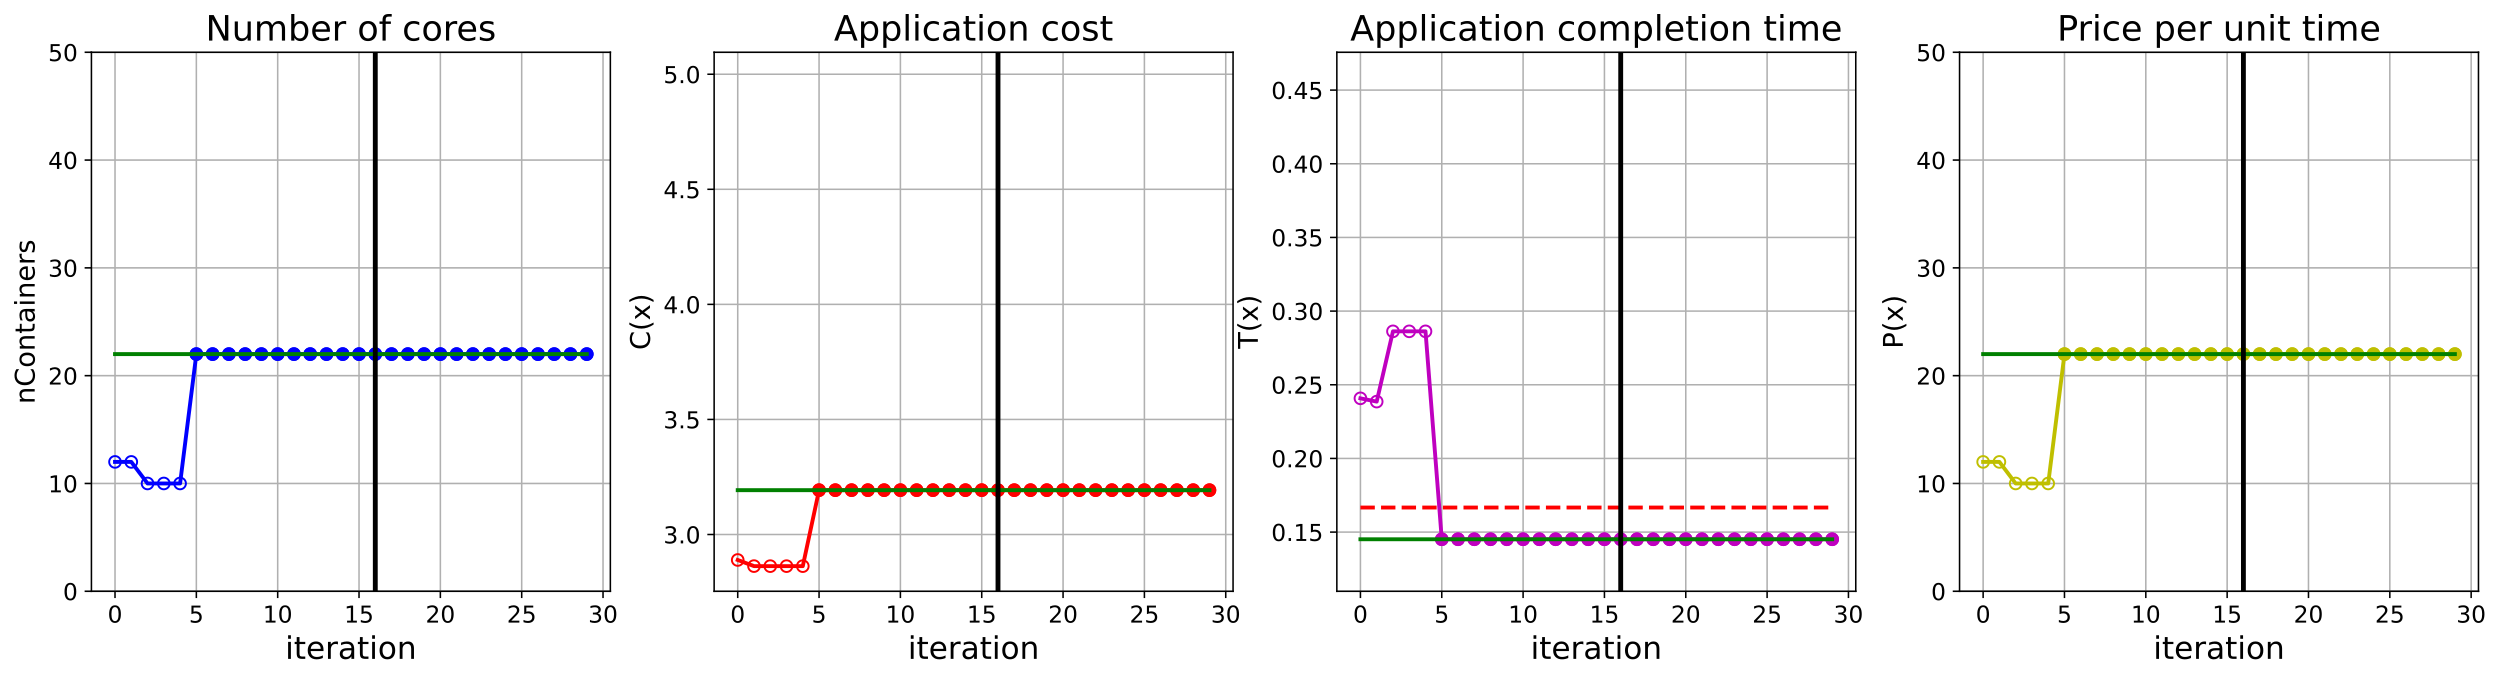 <?xml version="1.0" encoding="utf-8" standalone="no"?>
<!DOCTYPE svg PUBLIC "-//W3C//DTD SVG 1.1//EN"
  "http://www.w3.org/Graphics/SVG/1.1/DTD/svg11.dtd">
<!-- Created with matplotlib (https://matplotlib.org/) -->
<svg height="349.376pt" version="1.1" viewBox="0 0 1285.69 349.376" width="1285.69pt" xmlns="http://www.w3.org/2000/svg" xmlns:xlink="http://www.w3.org/1999/xlink">
 <defs>
  <style type="text/css">
*{stroke-linecap:butt;stroke-linejoin:round;}
  </style>
 </defs>
 <g id="figure_1">
  <g id="patch_1">
   <path d="M 0 349.376 
L 1285.69 349.376 
L 1285.69 0 
L 0 0 
z
" style="fill:#ffffff;"/>
  </g>
  <g id="axes_1">
   <g id="patch_2">
    <path d="M 47.019 304.077 
L 313.889 304.077 
L 313.889 26.877 
L 47.019 26.877 
z
" style="fill:#ffffff;"/>
   </g>
   <g id="matplotlib.axis_1">
    <g id="xtick_1">
     <g id="line2d_1">
      <path clip-path="url(#p58c9ed8899)" d="M 59.15 304.077 
L 59.15 26.877 
" style="fill:none;stroke:#b0b0b0;stroke-linecap:square;stroke-width:0.8;"/>
     </g>
     <g id="line2d_2">
      <defs>
       <path d="M 0 0 
L 0 3.5 
" id="mc954869f1a" style="stroke:#000000;stroke-width:0.8;"/>
      </defs>
      <g>
       <use style="stroke:#000000;stroke-width:0.8;" x="59.15" xlink:href="#mc954869f1a" y="304.077"/>
      </g>
     </g>
     <g id="text_1">
      <!-- 0 -->
      <defs>
       <path d="M 31.781 66.406 
Q 24.172 66.406 20.328 58.906 
Q 16.5 51.422 16.5 36.375 
Q 16.5 21.391 20.328 13.891 
Q 24.172 6.391 31.781 6.391 
Q 39.453 6.391 43.281 13.891 
Q 47.125 21.391 47.125 36.375 
Q 47.125 51.422 43.281 58.906 
Q 39.453 66.406 31.781 66.406 
z
M 31.781 74.219 
Q 44.047 74.219 50.516 64.516 
Q 56.984 54.828 56.984 36.375 
Q 56.984 17.969 50.516 8.266 
Q 44.047 -1.422 31.781 -1.422 
Q 19.531 -1.422 13.062 8.266 
Q 6.594 17.969 6.594 36.375 
Q 6.594 54.828 13.062 64.516 
Q 19.531 74.219 31.781 74.219 
z
" id="DejaVuSans-48"/>
      </defs>
      <g transform="translate(55.332 320.195)scale(0.12 -0.12)">
       <use xlink:href="#DejaVuSans-48"/>
      </g>
     </g>
    </g>
    <g id="xtick_2">
     <g id="line2d_3">
      <path clip-path="url(#p58c9ed8899)" d="M 100.979 304.077 
L 100.979 26.877 
" style="fill:none;stroke:#b0b0b0;stroke-linecap:square;stroke-width:0.8;"/>
     </g>
     <g id="line2d_4">
      <g>
       <use style="stroke:#000000;stroke-width:0.8;" x="100.979" xlink:href="#mc954869f1a" y="304.077"/>
      </g>
     </g>
     <g id="text_2">
      <!-- 5 -->
      <defs>
       <path d="M 10.797 72.906 
L 49.516 72.906 
L 49.516 64.594 
L 19.828 64.594 
L 19.828 46.734 
Q 21.969 47.469 24.109 47.828 
Q 26.266 48.188 28.422 48.188 
Q 40.625 48.188 47.75 41.5 
Q 54.891 34.812 54.891 23.391 
Q 54.891 11.625 47.562 5.094 
Q 40.234 -1.422 26.906 -1.422 
Q 22.312 -1.422 17.547 -0.641 
Q 12.797 0.141 7.719 1.703 
L 7.719 11.625 
Q 12.109 9.234 16.797 8.062 
Q 21.484 6.891 26.703 6.891 
Q 35.156 6.891 40.078 11.328 
Q 45.016 15.766 45.016 23.391 
Q 45.016 31 40.078 35.438 
Q 35.156 39.891 26.703 39.891 
Q 22.75 39.891 18.812 39.016 
Q 14.891 38.141 10.797 36.281 
z
" id="DejaVuSans-53"/>
      </defs>
      <g transform="translate(97.161 320.195)scale(0.12 -0.12)">
       <use xlink:href="#DejaVuSans-53"/>
      </g>
     </g>
    </g>
    <g id="xtick_3">
     <g id="line2d_5">
      <path clip-path="url(#p58c9ed8899)" d="M 142.808 304.077 
L 142.808 26.877 
" style="fill:none;stroke:#b0b0b0;stroke-linecap:square;stroke-width:0.8;"/>
     </g>
     <g id="line2d_6">
      <g>
       <use style="stroke:#000000;stroke-width:0.8;" x="142.808" xlink:href="#mc954869f1a" y="304.077"/>
      </g>
     </g>
     <g id="text_3">
      <!-- 10 -->
      <defs>
       <path d="M 12.406 8.297 
L 28.516 8.297 
L 28.516 63.922 
L 10.984 60.406 
L 10.984 69.391 
L 28.422 72.906 
L 38.281 72.906 
L 38.281 8.297 
L 54.391 8.297 
L 54.391 0 
L 12.406 0 
z
" id="DejaVuSans-49"/>
      </defs>
      <g transform="translate(135.173 320.195)scale(0.12 -0.12)">
       <use xlink:href="#DejaVuSans-49"/>
       <use x="63.623" xlink:href="#DejaVuSans-48"/>
      </g>
     </g>
    </g>
    <g id="xtick_4">
     <g id="line2d_7">
      <path clip-path="url(#p58c9ed8899)" d="M 184.637 304.077 
L 184.637 26.877 
" style="fill:none;stroke:#b0b0b0;stroke-linecap:square;stroke-width:0.8;"/>
     </g>
     <g id="line2d_8">
      <g>
       <use style="stroke:#000000;stroke-width:0.8;" x="184.637" xlink:href="#mc954869f1a" y="304.077"/>
      </g>
     </g>
     <g id="text_4">
      <!-- 15 -->
      <g transform="translate(177.002 320.195)scale(0.12 -0.12)">
       <use xlink:href="#DejaVuSans-49"/>
       <use x="63.623" xlink:href="#DejaVuSans-53"/>
      </g>
     </g>
    </g>
    <g id="xtick_5">
     <g id="line2d_9">
      <path clip-path="url(#p58c9ed8899)" d="M 226.466 304.077 
L 226.466 26.877 
" style="fill:none;stroke:#b0b0b0;stroke-linecap:square;stroke-width:0.8;"/>
     </g>
     <g id="line2d_10">
      <g>
       <use style="stroke:#000000;stroke-width:0.8;" x="226.466" xlink:href="#mc954869f1a" y="304.077"/>
      </g>
     </g>
     <g id="text_5">
      <!-- 20 -->
      <defs>
       <path d="M 19.188 8.297 
L 53.609 8.297 
L 53.609 0 
L 7.328 0 
L 7.328 8.297 
Q 12.938 14.109 22.625 23.891 
Q 32.328 33.688 34.812 36.531 
Q 39.547 41.844 41.422 45.531 
Q 43.312 49.219 43.312 52.781 
Q 43.312 58.594 39.234 62.25 
Q 35.156 65.922 28.609 65.922 
Q 23.969 65.922 18.812 64.312 
Q 13.672 62.703 7.812 59.422 
L 7.812 69.391 
Q 13.766 71.781 18.938 73 
Q 24.125 74.219 28.422 74.219 
Q 39.75 74.219 46.484 68.547 
Q 53.219 62.891 53.219 53.422 
Q 53.219 48.922 51.531 44.891 
Q 49.859 40.875 45.406 35.406 
Q 44.188 33.984 37.641 27.219 
Q 31.109 20.453 19.188 8.297 
z
" id="DejaVuSans-50"/>
      </defs>
      <g transform="translate(218.831 320.195)scale(0.12 -0.12)">
       <use xlink:href="#DejaVuSans-50"/>
       <use x="63.623" xlink:href="#DejaVuSans-48"/>
      </g>
     </g>
    </g>
    <g id="xtick_6">
     <g id="line2d_11">
      <path clip-path="url(#p58c9ed8899)" d="M 268.295 304.077 
L 268.295 26.877 
" style="fill:none;stroke:#b0b0b0;stroke-linecap:square;stroke-width:0.8;"/>
     </g>
     <g id="line2d_12">
      <g>
       <use style="stroke:#000000;stroke-width:0.8;" x="268.295" xlink:href="#mc954869f1a" y="304.077"/>
      </g>
     </g>
     <g id="text_6">
      <!-- 25 -->
      <g transform="translate(260.66 320.195)scale(0.12 -0.12)">
       <use xlink:href="#DejaVuSans-50"/>
       <use x="63.623" xlink:href="#DejaVuSans-53"/>
      </g>
     </g>
    </g>
    <g id="xtick_7">
     <g id="line2d_13">
      <path clip-path="url(#p58c9ed8899)" d="M 310.124 304.077 
L 310.124 26.877 
" style="fill:none;stroke:#b0b0b0;stroke-linecap:square;stroke-width:0.8;"/>
     </g>
     <g id="line2d_14">
      <g>
       <use style="stroke:#000000;stroke-width:0.8;" x="310.124" xlink:href="#mc954869f1a" y="304.077"/>
      </g>
     </g>
     <g id="text_7">
      <!-- 30 -->
      <defs>
       <path d="M 40.578 39.312 
Q 47.656 37.797 51.625 33 
Q 55.609 28.219 55.609 21.188 
Q 55.609 10.406 48.188 4.484 
Q 40.766 -1.422 27.094 -1.422 
Q 22.516 -1.422 17.656 -0.516 
Q 12.797 0.391 7.625 2.203 
L 7.625 11.719 
Q 11.719 9.328 16.594 8.109 
Q 21.484 6.891 26.812 6.891 
Q 36.078 6.891 40.938 10.547 
Q 45.797 14.203 45.797 21.188 
Q 45.797 27.641 41.281 31.266 
Q 36.766 34.906 28.719 34.906 
L 20.219 34.906 
L 20.219 43.016 
L 29.109 43.016 
Q 36.375 43.016 40.234 45.922 
Q 44.094 48.828 44.094 54.297 
Q 44.094 59.906 40.109 62.906 
Q 36.141 65.922 28.719 65.922 
Q 24.656 65.922 20.016 65.031 
Q 15.375 64.156 9.812 62.312 
L 9.812 71.094 
Q 15.438 72.656 20.344 73.438 
Q 25.25 74.219 29.594 74.219 
Q 40.828 74.219 47.359 69.109 
Q 53.906 64.016 53.906 55.328 
Q 53.906 49.266 50.438 45.094 
Q 46.969 40.922 40.578 39.312 
z
" id="DejaVuSans-51"/>
      </defs>
      <g transform="translate(302.489 320.195)scale(0.12 -0.12)">
       <use xlink:href="#DejaVuSans-51"/>
       <use x="63.623" xlink:href="#DejaVuSans-48"/>
      </g>
     </g>
    </g>
    <g id="text_8">
     <!-- iteration -->
     <defs>
      <path d="M 9.422 54.688 
L 18.406 54.688 
L 18.406 0 
L 9.422 0 
z
M 9.422 75.984 
L 18.406 75.984 
L 18.406 64.594 
L 9.422 64.594 
z
" id="DejaVuSans-105"/>
      <path d="M 18.312 70.219 
L 18.312 54.688 
L 36.812 54.688 
L 36.812 47.703 
L 18.312 47.703 
L 18.312 18.016 
Q 18.312 11.328 20.141 9.422 
Q 21.969 7.516 27.594 7.516 
L 36.812 7.516 
L 36.812 0 
L 27.594 0 
Q 17.188 0 13.234 3.875 
Q 9.281 7.766 9.281 18.016 
L 9.281 47.703 
L 2.688 47.703 
L 2.688 54.688 
L 9.281 54.688 
L 9.281 70.219 
z
" id="DejaVuSans-116"/>
      <path d="M 56.203 29.594 
L 56.203 25.203 
L 14.891 25.203 
Q 15.484 15.922 20.484 11.062 
Q 25.484 6.203 34.422 6.203 
Q 39.594 6.203 44.453 7.469 
Q 49.312 8.734 54.109 11.281 
L 54.109 2.781 
Q 49.266 0.734 44.188 -0.344 
Q 39.109 -1.422 33.891 -1.422 
Q 20.797 -1.422 13.156 6.188 
Q 5.516 13.812 5.516 26.812 
Q 5.516 40.234 12.766 48.109 
Q 20.016 56 32.328 56 
Q 43.359 56 49.781 48.891 
Q 56.203 41.797 56.203 29.594 
z
M 47.219 32.234 
Q 47.125 39.594 43.094 43.984 
Q 39.062 48.391 32.422 48.391 
Q 24.906 48.391 20.391 44.141 
Q 15.875 39.891 15.188 32.172 
z
" id="DejaVuSans-101"/>
      <path d="M 41.109 46.297 
Q 39.594 47.172 37.812 47.578 
Q 36.031 48 33.891 48 
Q 26.266 48 22.188 43.047 
Q 18.109 38.094 18.109 28.812 
L 18.109 0 
L 9.078 0 
L 9.078 54.688 
L 18.109 54.688 
L 18.109 46.188 
Q 20.953 51.172 25.484 53.578 
Q 30.031 56 36.531 56 
Q 37.453 56 38.578 55.875 
Q 39.703 55.766 41.062 55.516 
z
" id="DejaVuSans-114"/>
      <path d="M 34.281 27.484 
Q 23.391 27.484 19.188 25 
Q 14.984 22.516 14.984 16.5 
Q 14.984 11.719 18.141 8.906 
Q 21.297 6.109 26.703 6.109 
Q 34.188 6.109 38.703 11.406 
Q 43.219 16.703 43.219 25.484 
L 43.219 27.484 
z
M 52.203 31.203 
L 52.203 0 
L 43.219 0 
L 43.219 8.297 
Q 40.141 3.328 35.547 0.953 
Q 30.953 -1.422 24.312 -1.422 
Q 15.922 -1.422 10.953 3.297 
Q 6 8.016 6 15.922 
Q 6 25.141 12.172 29.828 
Q 18.359 34.516 30.609 34.516 
L 43.219 34.516 
L 43.219 35.406 
Q 43.219 41.609 39.141 45 
Q 35.062 48.391 27.688 48.391 
Q 23 48.391 18.547 47.266 
Q 14.109 46.141 10.016 43.891 
L 10.016 52.203 
Q 14.938 54.109 19.578 55.047 
Q 24.219 56 28.609 56 
Q 40.484 56 46.344 49.844 
Q 52.203 43.703 52.203 31.203 
z
" id="DejaVuSans-97"/>
      <path d="M 30.609 48.391 
Q 23.391 48.391 19.188 42.75 
Q 14.984 37.109 14.984 27.297 
Q 14.984 17.484 19.156 11.844 
Q 23.344 6.203 30.609 6.203 
Q 37.797 6.203 41.984 11.859 
Q 46.188 17.531 46.188 27.297 
Q 46.188 37.016 41.984 42.703 
Q 37.797 48.391 30.609 48.391 
z
M 30.609 56 
Q 42.328 56 49.016 48.375 
Q 55.719 40.766 55.719 27.297 
Q 55.719 13.875 49.016 6.219 
Q 42.328 -1.422 30.609 -1.422 
Q 18.844 -1.422 12.172 6.219 
Q 5.516 13.875 5.516 27.297 
Q 5.516 40.766 12.172 48.375 
Q 18.844 56 30.609 56 
z
" id="DejaVuSans-111"/>
      <path d="M 54.891 33.016 
L 54.891 0 
L 45.906 0 
L 45.906 32.719 
Q 45.906 40.484 42.875 44.328 
Q 39.844 48.188 33.797 48.188 
Q 26.516 48.188 22.312 43.547 
Q 18.109 38.922 18.109 30.906 
L 18.109 0 
L 9.078 0 
L 9.078 54.688 
L 18.109 54.688 
L 18.109 46.188 
Q 21.344 51.125 25.703 53.562 
Q 30.078 56 35.797 56 
Q 45.219 56 50.047 50.172 
Q 54.891 44.344 54.891 33.016 
z
" id="DejaVuSans-110"/>
     </defs>
     <g transform="translate(146.658 338.848)scale(0.16 -0.16)">
      <use xlink:href="#DejaVuSans-105"/>
      <use x="27.783" xlink:href="#DejaVuSans-116"/>
      <use x="66.992" xlink:href="#DejaVuSans-101"/>
      <use x="128.516" xlink:href="#DejaVuSans-114"/>
      <use x="169.629" xlink:href="#DejaVuSans-97"/>
      <use x="230.908" xlink:href="#DejaVuSans-116"/>
      <use x="270.117" xlink:href="#DejaVuSans-105"/>
      <use x="297.9" xlink:href="#DejaVuSans-111"/>
      <use x="359.082" xlink:href="#DejaVuSans-110"/>
     </g>
    </g>
   </g>
   <g id="matplotlib.axis_2">
    <g id="ytick_1">
     <g id="line2d_15">
      <path clip-path="url(#p58c9ed8899)" d="M 47.019 304.077 
L 313.889 304.077 
" style="fill:none;stroke:#b0b0b0;stroke-linecap:square;stroke-width:0.8;"/>
     </g>
     <g id="line2d_16">
      <defs>
       <path d="M 0 0 
L -3.5 0 
" id="mef4c185c1c" style="stroke:#000000;stroke-width:0.8;"/>
      </defs>
      <g>
       <use style="stroke:#000000;stroke-width:0.8;" x="47.019" xlink:href="#mef4c185c1c" y="304.077"/>
      </g>
     </g>
     <g id="text_9">
      <!-- 0 -->
      <g transform="translate(32.384 308.636)scale(0.12 -0.12)">
       <use xlink:href="#DejaVuSans-48"/>
      </g>
     </g>
    </g>
    <g id="ytick_2">
     <g id="line2d_17">
      <path clip-path="url(#p58c9ed8899)" d="M 47.019 248.637 
L 313.889 248.637 
" style="fill:none;stroke:#b0b0b0;stroke-linecap:square;stroke-width:0.8;"/>
     </g>
     <g id="line2d_18">
      <g>
       <use style="stroke:#000000;stroke-width:0.8;" x="47.019" xlink:href="#mef4c185c1c" y="248.637"/>
      </g>
     </g>
     <g id="text_10">
      <!-- 10 -->
      <g transform="translate(24.749 253.196)scale(0.12 -0.12)">
       <use xlink:href="#DejaVuSans-49"/>
       <use x="63.623" xlink:href="#DejaVuSans-48"/>
      </g>
     </g>
    </g>
    <g id="ytick_3">
     <g id="line2d_19">
      <path clip-path="url(#p58c9ed8899)" d="M 47.019 193.197 
L 313.889 193.197 
" style="fill:none;stroke:#b0b0b0;stroke-linecap:square;stroke-width:0.8;"/>
     </g>
     <g id="line2d_20">
      <g>
       <use style="stroke:#000000;stroke-width:0.8;" x="47.019" xlink:href="#mef4c185c1c" y="193.197"/>
      </g>
     </g>
     <g id="text_11">
      <!-- 20 -->
      <g transform="translate(24.749 197.756)scale(0.12 -0.12)">
       <use xlink:href="#DejaVuSans-50"/>
       <use x="63.623" xlink:href="#DejaVuSans-48"/>
      </g>
     </g>
    </g>
    <g id="ytick_4">
     <g id="line2d_21">
      <path clip-path="url(#p58c9ed8899)" d="M 47.019 137.757 
L 313.889 137.757 
" style="fill:none;stroke:#b0b0b0;stroke-linecap:square;stroke-width:0.8;"/>
     </g>
     <g id="line2d_22">
      <g>
       <use style="stroke:#000000;stroke-width:0.8;" x="47.019" xlink:href="#mef4c185c1c" y="137.757"/>
      </g>
     </g>
     <g id="text_12">
      <!-- 30 -->
      <g transform="translate(24.749 142.316)scale(0.12 -0.12)">
       <use xlink:href="#DejaVuSans-51"/>
       <use x="63.623" xlink:href="#DejaVuSans-48"/>
      </g>
     </g>
    </g>
    <g id="ytick_5">
     <g id="line2d_23">
      <path clip-path="url(#p58c9ed8899)" d="M 47.019 82.317 
L 313.889 82.317 
" style="fill:none;stroke:#b0b0b0;stroke-linecap:square;stroke-width:0.8;"/>
     </g>
     <g id="line2d_24">
      <g>
       <use style="stroke:#000000;stroke-width:0.8;" x="47.019" xlink:href="#mef4c185c1c" y="82.317"/>
      </g>
     </g>
     <g id="text_13">
      <!-- 40 -->
      <defs>
       <path d="M 37.797 64.312 
L 12.891 25.391 
L 37.797 25.391 
z
M 35.203 72.906 
L 47.609 72.906 
L 47.609 25.391 
L 58.016 25.391 
L 58.016 17.188 
L 47.609 17.188 
L 47.609 0 
L 37.797 0 
L 37.797 17.188 
L 4.891 17.188 
L 4.891 26.703 
z
" id="DejaVuSans-52"/>
      </defs>
      <g transform="translate(24.749 86.876)scale(0.12 -0.12)">
       <use xlink:href="#DejaVuSans-52"/>
       <use x="63.623" xlink:href="#DejaVuSans-48"/>
      </g>
     </g>
    </g>
    <g id="ytick_6">
     <g id="line2d_25">
      <path clip-path="url(#p58c9ed8899)" d="M 47.019 26.877 
L 313.889 26.877 
" style="fill:none;stroke:#b0b0b0;stroke-linecap:square;stroke-width:0.8;"/>
     </g>
     <g id="line2d_26">
      <g>
       <use style="stroke:#000000;stroke-width:0.8;" x="47.019" xlink:href="#mef4c185c1c" y="26.877"/>
      </g>
     </g>
     <g id="text_14">
      <!-- 50 -->
      <g transform="translate(24.749 31.436)scale(0.12 -0.12)">
       <use xlink:href="#DejaVuSans-53"/>
       <use x="63.623" xlink:href="#DejaVuSans-48"/>
      </g>
     </g>
    </g>
    <g id="text_15">
     <!-- nContainers -->
     <defs>
      <path d="M 64.406 67.281 
L 64.406 56.891 
Q 59.422 61.531 53.781 63.812 
Q 48.141 66.109 41.797 66.109 
Q 29.297 66.109 22.656 58.469 
Q 16.016 50.828 16.016 36.375 
Q 16.016 21.969 22.656 14.328 
Q 29.297 6.688 41.797 6.688 
Q 48.141 6.688 53.781 8.984 
Q 59.422 11.281 64.406 15.922 
L 64.406 5.609 
Q 59.234 2.094 53.438 0.328 
Q 47.656 -1.422 41.219 -1.422 
Q 24.656 -1.422 15.125 8.703 
Q 5.609 18.844 5.609 36.375 
Q 5.609 53.953 15.125 64.078 
Q 24.656 74.219 41.219 74.219 
Q 47.75 74.219 53.531 72.484 
Q 59.328 70.75 64.406 67.281 
z
" id="DejaVuSans-67"/>
      <path d="M 44.281 53.078 
L 44.281 44.578 
Q 40.484 46.531 36.375 47.5 
Q 32.281 48.484 27.875 48.484 
Q 21.188 48.484 17.844 46.438 
Q 14.5 44.391 14.5 40.281 
Q 14.5 37.156 16.891 35.375 
Q 19.281 33.594 26.516 31.984 
L 29.594 31.297 
Q 39.156 29.25 43.188 25.516 
Q 47.219 21.781 47.219 15.094 
Q 47.219 7.469 41.188 3.016 
Q 35.156 -1.422 24.609 -1.422 
Q 20.219 -1.422 15.453 -0.562 
Q 10.688 0.297 5.422 2 
L 5.422 11.281 
Q 10.406 8.688 15.234 7.391 
Q 20.062 6.109 24.812 6.109 
Q 31.156 6.109 34.562 8.281 
Q 37.984 10.453 37.984 14.406 
Q 37.984 18.062 35.516 20.016 
Q 33.062 21.969 24.703 23.781 
L 21.578 24.516 
Q 13.234 26.266 9.516 29.906 
Q 5.812 33.547 5.812 39.891 
Q 5.812 47.609 11.281 51.797 
Q 16.75 56 26.812 56 
Q 31.781 56 36.172 55.266 
Q 40.578 54.547 44.281 53.078 
z
" id="DejaVuSans-115"/>
     </defs>
     <g transform="translate(17.838 207.767)rotate(-90)scale(0.14 -0.14)">
      <use xlink:href="#DejaVuSans-110"/>
      <use x="63.379" xlink:href="#DejaVuSans-67"/>
      <use x="133.203" xlink:href="#DejaVuSans-111"/>
      <use x="194.385" xlink:href="#DejaVuSans-110"/>
      <use x="257.764" xlink:href="#DejaVuSans-116"/>
      <use x="296.973" xlink:href="#DejaVuSans-97"/>
      <use x="358.252" xlink:href="#DejaVuSans-105"/>
      <use x="386.035" xlink:href="#DejaVuSans-110"/>
      <use x="449.414" xlink:href="#DejaVuSans-101"/>
      <use x="510.938" xlink:href="#DejaVuSans-114"/>
      <use x="552.051" xlink:href="#DejaVuSans-115"/>
     </g>
    </g>
   </g>
   <g id="line2d_27">
    <path clip-path="url(#p58c9ed8899)" d="M 59.15 237.549 
L 67.516 237.549 
L 75.881 248.637 
L 84.247 248.637 
L 92.613 248.637 
L 100.979 182.109 
L 109.345 182.109 
L 117.711 182.109 
L 126.076 182.109 
L 134.442 182.109 
L 142.808 182.109 
L 151.174 182.109 
L 159.54 182.109 
L 167.905 182.109 
L 176.271 182.109 
L 184.637 182.109 
L 193.003 182.109 
L 201.369 182.109 
L 209.735 182.109 
L 218.1 182.109 
L 226.466 182.109 
L 234.832 182.109 
L 243.198 182.109 
L 251.564 182.109 
L 259.929 182.109 
L 268.295 182.109 
L 276.661 182.109 
L 285.027 182.109 
L 293.393 182.109 
L 301.759 182.109 
" style="fill:none;stroke:#0000ff;stroke-linecap:square;stroke-width:2;"/>
    <defs>
     <path d="M 0 3 
C 0.796 3 1.559 2.684 2.121 2.121 
C 2.684 1.559 3 0.796 3 0 
C 3 -0.796 2.684 -1.559 2.121 -2.121 
C 1.559 -2.684 0.796 -3 0 -3 
C -0.796 -3 -1.559 -2.684 -2.121 -2.121 
C -2.684 -1.559 -3 -0.796 -3 0 
C -3 0.796 -2.684 1.559 -2.121 2.121 
C -1.559 2.684 -0.796 3 0 3 
z
" id="m3b99400cf3" style="stroke:#0000ff;"/>
    </defs>
    <g clip-path="url(#p58c9ed8899)">
     <use style="fill-opacity:0;stroke:#0000ff;" x="59.15" xlink:href="#m3b99400cf3" y="237.549"/>
     <use style="fill-opacity:0;stroke:#0000ff;" x="67.516" xlink:href="#m3b99400cf3" y="237.549"/>
     <use style="fill-opacity:0;stroke:#0000ff;" x="75.881" xlink:href="#m3b99400cf3" y="248.637"/>
     <use style="fill-opacity:0;stroke:#0000ff;" x="84.247" xlink:href="#m3b99400cf3" y="248.637"/>
     <use style="fill-opacity:0;stroke:#0000ff;" x="92.613" xlink:href="#m3b99400cf3" y="248.637"/>
     <use style="fill-opacity:0;stroke:#0000ff;" x="100.979" xlink:href="#m3b99400cf3" y="182.109"/>
     <use style="fill-opacity:0;stroke:#0000ff;" x="109.345" xlink:href="#m3b99400cf3" y="182.109"/>
     <use style="fill-opacity:0;stroke:#0000ff;" x="117.711" xlink:href="#m3b99400cf3" y="182.109"/>
     <use style="fill-opacity:0;stroke:#0000ff;" x="126.076" xlink:href="#m3b99400cf3" y="182.109"/>
     <use style="fill-opacity:0;stroke:#0000ff;" x="134.442" xlink:href="#m3b99400cf3" y="182.109"/>
     <use style="fill-opacity:0;stroke:#0000ff;" x="142.808" xlink:href="#m3b99400cf3" y="182.109"/>
     <use style="fill-opacity:0;stroke:#0000ff;" x="151.174" xlink:href="#m3b99400cf3" y="182.109"/>
     <use style="fill-opacity:0;stroke:#0000ff;" x="159.54" xlink:href="#m3b99400cf3" y="182.109"/>
     <use style="fill-opacity:0;stroke:#0000ff;" x="167.905" xlink:href="#m3b99400cf3" y="182.109"/>
     <use style="fill-opacity:0;stroke:#0000ff;" x="176.271" xlink:href="#m3b99400cf3" y="182.109"/>
     <use style="fill-opacity:0;stroke:#0000ff;" x="184.637" xlink:href="#m3b99400cf3" y="182.109"/>
     <use style="fill-opacity:0;stroke:#0000ff;" x="193.003" xlink:href="#m3b99400cf3" y="182.109"/>
     <use style="fill-opacity:0;stroke:#0000ff;" x="201.369" xlink:href="#m3b99400cf3" y="182.109"/>
     <use style="fill-opacity:0;stroke:#0000ff;" x="209.735" xlink:href="#m3b99400cf3" y="182.109"/>
     <use style="fill-opacity:0;stroke:#0000ff;" x="218.1" xlink:href="#m3b99400cf3" y="182.109"/>
     <use style="fill-opacity:0;stroke:#0000ff;" x="226.466" xlink:href="#m3b99400cf3" y="182.109"/>
     <use style="fill-opacity:0;stroke:#0000ff;" x="234.832" xlink:href="#m3b99400cf3" y="182.109"/>
     <use style="fill-opacity:0;stroke:#0000ff;" x="243.198" xlink:href="#m3b99400cf3" y="182.109"/>
     <use style="fill-opacity:0;stroke:#0000ff;" x="251.564" xlink:href="#m3b99400cf3" y="182.109"/>
     <use style="fill-opacity:0;stroke:#0000ff;" x="259.929" xlink:href="#m3b99400cf3" y="182.109"/>
     <use style="fill-opacity:0;stroke:#0000ff;" x="268.295" xlink:href="#m3b99400cf3" y="182.109"/>
     <use style="fill-opacity:0;stroke:#0000ff;" x="276.661" xlink:href="#m3b99400cf3" y="182.109"/>
     <use style="fill-opacity:0;stroke:#0000ff;" x="285.027" xlink:href="#m3b99400cf3" y="182.109"/>
     <use style="fill-opacity:0;stroke:#0000ff;" x="293.393" xlink:href="#m3b99400cf3" y="182.109"/>
     <use style="fill-opacity:0;stroke:#0000ff;" x="301.759" xlink:href="#m3b99400cf3" y="182.109"/>
    </g>
   </g>
   <g id="line2d_28">
    <defs>
     <path d="M 0 3 
C 0.796 3 1.559 2.684 2.121 2.121 
C 2.684 1.559 3 0.796 3 0 
C 3 -0.796 2.684 -1.559 2.121 -2.121 
C 1.559 -2.684 0.796 -3 0 -3 
C -0.796 -3 -1.559 -2.684 -2.121 -2.121 
C -2.684 -1.559 -3 -0.796 -3 0 
C -3 0.796 -2.684 1.559 -2.121 2.121 
C -1.559 2.684 -0.796 3 0 3 
z
" id="mdff246aee3" style="stroke:#0000ff;"/>
    </defs>
    <g clip-path="url(#p58c9ed8899)">
     <use style="fill:#0000ff;stroke:#0000ff;" x="100.979" xlink:href="#mdff246aee3" y="182.109"/>
    </g>
   </g>
   <g id="line2d_29">
    <g clip-path="url(#p58c9ed8899)">
     <use style="fill:#0000ff;stroke:#0000ff;" x="109.345" xlink:href="#mdff246aee3" y="182.109"/>
    </g>
   </g>
   <g id="line2d_30">
    <g clip-path="url(#p58c9ed8899)">
     <use style="fill:#0000ff;stroke:#0000ff;" x="117.711" xlink:href="#mdff246aee3" y="182.109"/>
    </g>
   </g>
   <g id="line2d_31">
    <g clip-path="url(#p58c9ed8899)">
     <use style="fill:#0000ff;stroke:#0000ff;" x="126.076" xlink:href="#mdff246aee3" y="182.109"/>
    </g>
   </g>
   <g id="line2d_32">
    <g clip-path="url(#p58c9ed8899)">
     <use style="fill:#0000ff;stroke:#0000ff;" x="134.442" xlink:href="#mdff246aee3" y="182.109"/>
    </g>
   </g>
   <g id="line2d_33">
    <g clip-path="url(#p58c9ed8899)">
     <use style="fill:#0000ff;stroke:#0000ff;" x="142.808" xlink:href="#mdff246aee3" y="182.109"/>
    </g>
   </g>
   <g id="line2d_34">
    <g clip-path="url(#p58c9ed8899)">
     <use style="fill:#0000ff;stroke:#0000ff;" x="151.174" xlink:href="#mdff246aee3" y="182.109"/>
    </g>
   </g>
   <g id="line2d_35">
    <g clip-path="url(#p58c9ed8899)">
     <use style="fill:#0000ff;stroke:#0000ff;" x="159.54" xlink:href="#mdff246aee3" y="182.109"/>
    </g>
   </g>
   <g id="line2d_36">
    <g clip-path="url(#p58c9ed8899)">
     <use style="fill:#0000ff;stroke:#0000ff;" x="167.905" xlink:href="#mdff246aee3" y="182.109"/>
    </g>
   </g>
   <g id="line2d_37">
    <g clip-path="url(#p58c9ed8899)">
     <use style="fill:#0000ff;stroke:#0000ff;" x="176.271" xlink:href="#mdff246aee3" y="182.109"/>
    </g>
   </g>
   <g id="line2d_38">
    <g clip-path="url(#p58c9ed8899)">
     <use style="fill:#0000ff;stroke:#0000ff;" x="184.637" xlink:href="#mdff246aee3" y="182.109"/>
    </g>
   </g>
   <g id="line2d_39">
    <g clip-path="url(#p58c9ed8899)">
     <use style="fill:#0000ff;stroke:#0000ff;" x="193.003" xlink:href="#mdff246aee3" y="182.109"/>
    </g>
   </g>
   <g id="line2d_40">
    <g clip-path="url(#p58c9ed8899)">
     <use style="fill:#0000ff;stroke:#0000ff;" x="201.369" xlink:href="#mdff246aee3" y="182.109"/>
    </g>
   </g>
   <g id="line2d_41">
    <g clip-path="url(#p58c9ed8899)">
     <use style="fill:#0000ff;stroke:#0000ff;" x="209.735" xlink:href="#mdff246aee3" y="182.109"/>
    </g>
   </g>
   <g id="line2d_42">
    <g clip-path="url(#p58c9ed8899)">
     <use style="fill:#0000ff;stroke:#0000ff;" x="218.1" xlink:href="#mdff246aee3" y="182.109"/>
    </g>
   </g>
   <g id="line2d_43">
    <g clip-path="url(#p58c9ed8899)">
     <use style="fill:#0000ff;stroke:#0000ff;" x="226.466" xlink:href="#mdff246aee3" y="182.109"/>
    </g>
   </g>
   <g id="line2d_44">
    <g clip-path="url(#p58c9ed8899)">
     <use style="fill:#0000ff;stroke:#0000ff;" x="234.832" xlink:href="#mdff246aee3" y="182.109"/>
    </g>
   </g>
   <g id="line2d_45">
    <g clip-path="url(#p58c9ed8899)">
     <use style="fill:#0000ff;stroke:#0000ff;" x="243.198" xlink:href="#mdff246aee3" y="182.109"/>
    </g>
   </g>
   <g id="line2d_46">
    <g clip-path="url(#p58c9ed8899)">
     <use style="fill:#0000ff;stroke:#0000ff;" x="251.564" xlink:href="#mdff246aee3" y="182.109"/>
    </g>
   </g>
   <g id="line2d_47">
    <g clip-path="url(#p58c9ed8899)">
     <use style="fill:#0000ff;stroke:#0000ff;" x="259.929" xlink:href="#mdff246aee3" y="182.109"/>
    </g>
   </g>
   <g id="line2d_48">
    <g clip-path="url(#p58c9ed8899)">
     <use style="fill:#0000ff;stroke:#0000ff;" x="268.295" xlink:href="#mdff246aee3" y="182.109"/>
    </g>
   </g>
   <g id="line2d_49">
    <g clip-path="url(#p58c9ed8899)">
     <use style="fill:#0000ff;stroke:#0000ff;" x="276.661" xlink:href="#mdff246aee3" y="182.109"/>
    </g>
   </g>
   <g id="line2d_50">
    <g clip-path="url(#p58c9ed8899)">
     <use style="fill:#0000ff;stroke:#0000ff;" x="285.027" xlink:href="#mdff246aee3" y="182.109"/>
    </g>
   </g>
   <g id="line2d_51">
    <g clip-path="url(#p58c9ed8899)">
     <use style="fill:#0000ff;stroke:#0000ff;" x="293.393" xlink:href="#mdff246aee3" y="182.109"/>
    </g>
   </g>
   <g id="line2d_52">
    <g clip-path="url(#p58c9ed8899)">
     <use style="fill:#0000ff;stroke:#0000ff;" x="301.759" xlink:href="#mdff246aee3" y="182.109"/>
    </g>
   </g>
   <g id="line2d_53">
    <path clip-path="url(#p58c9ed8899)" d="M 59.15 182.109 
L 67.516 182.109 
L 75.881 182.109 
L 84.247 182.109 
L 92.613 182.109 
L 100.979 182.109 
L 109.345 182.109 
L 117.711 182.109 
L 126.076 182.109 
L 134.442 182.109 
L 142.808 182.109 
L 151.174 182.109 
L 159.54 182.109 
L 167.905 182.109 
L 176.271 182.109 
L 184.637 182.109 
L 193.003 182.109 
L 201.369 182.109 
L 209.735 182.109 
L 218.1 182.109 
L 226.466 182.109 
L 234.832 182.109 
L 243.198 182.109 
L 251.564 182.109 
L 259.929 182.109 
L 268.295 182.109 
L 276.661 182.109 
L 285.027 182.109 
L 293.393 182.109 
L 301.759 182.109 
" style="fill:none;stroke:#008000;stroke-linecap:square;stroke-width:2;"/>
   </g>
   <g id="line2d_54">
    <path clip-path="url(#p58c9ed8899)" d="M 193.003 304.077 
L 193.003 26.877 
" style="fill:none;stroke:#000000;stroke-linecap:square;stroke-width:2.5;"/>
   </g>
   <g id="patch_3">
    <path d="M 47.019 304.077 
L 47.019 26.877 
" style="fill:none;stroke:#000000;stroke-linecap:square;stroke-linejoin:miter;stroke-width:0.8;"/>
   </g>
   <g id="patch_4">
    <path d="M 313.889 304.077 
L 313.889 26.877 
" style="fill:none;stroke:#000000;stroke-linecap:square;stroke-linejoin:miter;stroke-width:0.8;"/>
   </g>
   <g id="patch_5">
    <path d="M 47.019 304.077 
L 313.889 304.077 
" style="fill:none;stroke:#000000;stroke-linecap:square;stroke-linejoin:miter;stroke-width:0.8;"/>
   </g>
   <g id="patch_6">
    <path d="M 47.019 26.877 
L 313.889 26.877 
" style="fill:none;stroke:#000000;stroke-linecap:square;stroke-linejoin:miter;stroke-width:0.8;"/>
   </g>
   <g id="text_16">
    <!-- Number of cores -->
    <defs>
     <path d="M 9.812 72.906 
L 23.094 72.906 
L 55.422 11.922 
L 55.422 72.906 
L 64.984 72.906 
L 64.984 0 
L 51.703 0 
L 19.391 60.984 
L 19.391 0 
L 9.812 0 
z
" id="DejaVuSans-78"/>
     <path d="M 8.5 21.578 
L 8.5 54.688 
L 17.484 54.688 
L 17.484 21.922 
Q 17.484 14.156 20.5 10.266 
Q 23.531 6.391 29.594 6.391 
Q 36.859 6.391 41.078 11.031 
Q 45.312 15.672 45.312 23.688 
L 45.312 54.688 
L 54.297 54.688 
L 54.297 0 
L 45.312 0 
L 45.312 8.406 
Q 42.047 3.422 37.719 1 
Q 33.406 -1.422 27.688 -1.422 
Q 18.266 -1.422 13.375 4.438 
Q 8.5 10.297 8.5 21.578 
z
M 31.109 56 
z
" id="DejaVuSans-117"/>
     <path d="M 52 44.188 
Q 55.375 50.25 60.062 53.125 
Q 64.75 56 71.094 56 
Q 79.641 56 84.281 50.016 
Q 88.922 44.047 88.922 33.016 
L 88.922 0 
L 79.891 0 
L 79.891 32.719 
Q 79.891 40.578 77.094 44.375 
Q 74.312 48.188 68.609 48.188 
Q 61.625 48.188 57.562 43.547 
Q 53.516 38.922 53.516 30.906 
L 53.516 0 
L 44.484 0 
L 44.484 32.719 
Q 44.484 40.625 41.703 44.406 
Q 38.922 48.188 33.109 48.188 
Q 26.219 48.188 22.156 43.531 
Q 18.109 38.875 18.109 30.906 
L 18.109 0 
L 9.078 0 
L 9.078 54.688 
L 18.109 54.688 
L 18.109 46.188 
Q 21.188 51.219 25.484 53.609 
Q 29.781 56 35.688 56 
Q 41.656 56 45.828 52.969 
Q 50 49.953 52 44.188 
z
" id="DejaVuSans-109"/>
     <path d="M 48.688 27.297 
Q 48.688 37.203 44.609 42.844 
Q 40.531 48.484 33.406 48.484 
Q 26.266 48.484 22.188 42.844 
Q 18.109 37.203 18.109 27.297 
Q 18.109 17.391 22.188 11.75 
Q 26.266 6.109 33.406 6.109 
Q 40.531 6.109 44.609 11.75 
Q 48.688 17.391 48.688 27.297 
z
M 18.109 46.391 
Q 20.953 51.266 25.266 53.625 
Q 29.594 56 35.594 56 
Q 45.562 56 51.781 48.094 
Q 58.016 40.188 58.016 27.297 
Q 58.016 14.406 51.781 6.484 
Q 45.562 -1.422 35.594 -1.422 
Q 29.594 -1.422 25.266 0.953 
Q 20.953 3.328 18.109 8.203 
L 18.109 0 
L 9.078 0 
L 9.078 75.984 
L 18.109 75.984 
z
" id="DejaVuSans-98"/>
     <path id="DejaVuSans-32"/>
     <path d="M 37.109 75.984 
L 37.109 68.5 
L 28.516 68.5 
Q 23.688 68.5 21.797 66.547 
Q 19.922 64.594 19.922 59.516 
L 19.922 54.688 
L 34.719 54.688 
L 34.719 47.703 
L 19.922 47.703 
L 19.922 0 
L 10.891 0 
L 10.891 47.703 
L 2.297 47.703 
L 2.297 54.688 
L 10.891 54.688 
L 10.891 58.5 
Q 10.891 67.625 15.141 71.797 
Q 19.391 75.984 28.609 75.984 
z
" id="DejaVuSans-102"/>
     <path d="M 48.781 52.594 
L 48.781 44.188 
Q 44.969 46.297 41.141 47.344 
Q 37.312 48.391 33.406 48.391 
Q 24.656 48.391 19.812 42.844 
Q 14.984 37.312 14.984 27.297 
Q 14.984 17.281 19.812 11.734 
Q 24.656 6.203 33.406 6.203 
Q 37.312 6.203 41.141 7.25 
Q 44.969 8.297 48.781 10.406 
L 48.781 2.094 
Q 45.016 0.344 40.984 -0.531 
Q 36.969 -1.422 32.422 -1.422 
Q 20.062 -1.422 12.781 6.344 
Q 5.516 14.109 5.516 27.297 
Q 5.516 40.672 12.859 48.328 
Q 20.219 56 33.016 56 
Q 37.156 56 41.109 55.141 
Q 45.062 54.297 48.781 52.594 
z
" id="DejaVuSans-99"/>
    </defs>
    <g transform="translate(105.725 20.877)scale(0.18 -0.18)">
     <use xlink:href="#DejaVuSans-78"/>
     <use x="74.805" xlink:href="#DejaVuSans-117"/>
     <use x="138.184" xlink:href="#DejaVuSans-109"/>
     <use x="235.596" xlink:href="#DejaVuSans-98"/>
     <use x="299.072" xlink:href="#DejaVuSans-101"/>
     <use x="360.596" xlink:href="#DejaVuSans-114"/>
     <use x="401.709" xlink:href="#DejaVuSans-32"/>
     <use x="433.496" xlink:href="#DejaVuSans-111"/>
     <use x="494.678" xlink:href="#DejaVuSans-102"/>
     <use x="529.883" xlink:href="#DejaVuSans-32"/>
     <use x="561.67" xlink:href="#DejaVuSans-99"/>
     <use x="616.65" xlink:href="#DejaVuSans-111"/>
     <use x="677.832" xlink:href="#DejaVuSans-114"/>
     <use x="716.695" xlink:href="#DejaVuSans-101"/>
     <use x="778.219" xlink:href="#DejaVuSans-115"/>
    </g>
   </g>
  </g>
  <g id="axes_2">
   <g id="patch_7">
    <path d="M 367.263 304.077 
L 634.132 304.077 
L 634.132 26.877 
L 367.263 26.877 
z
" style="fill:#ffffff;"/>
   </g>
   <g id="matplotlib.axis_3">
    <g id="xtick_8">
     <g id="line2d_55">
      <path clip-path="url(#p1e5d010128)" d="M 379.393 304.077 
L 379.393 26.877 
" style="fill:none;stroke:#b0b0b0;stroke-linecap:square;stroke-width:0.8;"/>
     </g>
     <g id="line2d_56">
      <g>
       <use style="stroke:#000000;stroke-width:0.8;" x="379.393" xlink:href="#mc954869f1a" y="304.077"/>
      </g>
     </g>
     <g id="text_17">
      <!-- 0 -->
      <g transform="translate(375.576 320.195)scale(0.12 -0.12)">
       <use xlink:href="#DejaVuSans-48"/>
      </g>
     </g>
    </g>
    <g id="xtick_9">
     <g id="line2d_57">
      <path clip-path="url(#p1e5d010128)" d="M 421.222 304.077 
L 421.222 26.877 
" style="fill:none;stroke:#b0b0b0;stroke-linecap:square;stroke-width:0.8;"/>
     </g>
     <g id="line2d_58">
      <g>
       <use style="stroke:#000000;stroke-width:0.8;" x="421.222" xlink:href="#mc954869f1a" y="304.077"/>
      </g>
     </g>
     <g id="text_18">
      <!-- 5 -->
      <g transform="translate(417.405 320.195)scale(0.12 -0.12)">
       <use xlink:href="#DejaVuSans-53"/>
      </g>
     </g>
    </g>
    <g id="xtick_10">
     <g id="line2d_59">
      <path clip-path="url(#p1e5d010128)" d="M 463.051 304.077 
L 463.051 26.877 
" style="fill:none;stroke:#b0b0b0;stroke-linecap:square;stroke-width:0.8;"/>
     </g>
     <g id="line2d_60">
      <g>
       <use style="stroke:#000000;stroke-width:0.8;" x="463.051" xlink:href="#mc954869f1a" y="304.077"/>
      </g>
     </g>
     <g id="text_19">
      <!-- 10 -->
      <g transform="translate(455.416 320.195)scale(0.12 -0.12)">
       <use xlink:href="#DejaVuSans-49"/>
       <use x="63.623" xlink:href="#DejaVuSans-48"/>
      </g>
     </g>
    </g>
    <g id="xtick_11">
     <g id="line2d_61">
      <path clip-path="url(#p1e5d010128)" d="M 504.881 304.077 
L 504.881 26.877 
" style="fill:none;stroke:#b0b0b0;stroke-linecap:square;stroke-width:0.8;"/>
     </g>
     <g id="line2d_62">
      <g>
       <use style="stroke:#000000;stroke-width:0.8;" x="504.881" xlink:href="#mc954869f1a" y="304.077"/>
      </g>
     </g>
     <g id="text_20">
      <!-- 15 -->
      <g transform="translate(497.246 320.195)scale(0.12 -0.12)">
       <use xlink:href="#DejaVuSans-49"/>
       <use x="63.623" xlink:href="#DejaVuSans-53"/>
      </g>
     </g>
    </g>
    <g id="xtick_12">
     <g id="line2d_63">
      <path clip-path="url(#p1e5d010128)" d="M 546.71 304.077 
L 546.71 26.877 
" style="fill:none;stroke:#b0b0b0;stroke-linecap:square;stroke-width:0.8;"/>
     </g>
     <g id="line2d_64">
      <g>
       <use style="stroke:#000000;stroke-width:0.8;" x="546.71" xlink:href="#mc954869f1a" y="304.077"/>
      </g>
     </g>
     <g id="text_21">
      <!-- 20 -->
      <g transform="translate(539.075 320.195)scale(0.12 -0.12)">
       <use xlink:href="#DejaVuSans-50"/>
       <use x="63.623" xlink:href="#DejaVuSans-48"/>
      </g>
     </g>
    </g>
    <g id="xtick_13">
     <g id="line2d_65">
      <path clip-path="url(#p1e5d010128)" d="M 588.539 304.077 
L 588.539 26.877 
" style="fill:none;stroke:#b0b0b0;stroke-linecap:square;stroke-width:0.8;"/>
     </g>
     <g id="line2d_66">
      <g>
       <use style="stroke:#000000;stroke-width:0.8;" x="588.539" xlink:href="#mc954869f1a" y="304.077"/>
      </g>
     </g>
     <g id="text_22">
      <!-- 25 -->
      <g transform="translate(580.904 320.195)scale(0.12 -0.12)">
       <use xlink:href="#DejaVuSans-50"/>
       <use x="63.623" xlink:href="#DejaVuSans-53"/>
      </g>
     </g>
    </g>
    <g id="xtick_14">
     <g id="line2d_67">
      <path clip-path="url(#p1e5d010128)" d="M 630.368 304.077 
L 630.368 26.877 
" style="fill:none;stroke:#b0b0b0;stroke-linecap:square;stroke-width:0.8;"/>
     </g>
     <g id="line2d_68">
      <g>
       <use style="stroke:#000000;stroke-width:0.8;" x="630.368" xlink:href="#mc954869f1a" y="304.077"/>
      </g>
     </g>
     <g id="text_23">
      <!-- 30 -->
      <g transform="translate(622.733 320.195)scale(0.12 -0.12)">
       <use xlink:href="#DejaVuSans-51"/>
       <use x="63.623" xlink:href="#DejaVuSans-48"/>
      </g>
     </g>
    </g>
    <g id="text_24">
     <!-- iteration -->
     <g transform="translate(466.901 338.848)scale(0.16 -0.16)">
      <use xlink:href="#DejaVuSans-105"/>
      <use x="27.783" xlink:href="#DejaVuSans-116"/>
      <use x="66.992" xlink:href="#DejaVuSans-101"/>
      <use x="128.516" xlink:href="#DejaVuSans-114"/>
      <use x="169.629" xlink:href="#DejaVuSans-97"/>
      <use x="230.908" xlink:href="#DejaVuSans-116"/>
      <use x="270.117" xlink:href="#DejaVuSans-105"/>
      <use x="297.9" xlink:href="#DejaVuSans-111"/>
      <use x="359.082" xlink:href="#DejaVuSans-110"/>
     </g>
    </g>
   </g>
   <g id="matplotlib.axis_4">
    <g id="ytick_7">
     <g id="line2d_69">
      <path clip-path="url(#p1e5d010128)" d="M 367.263 274.891 
L 634.132 274.891 
" style="fill:none;stroke:#b0b0b0;stroke-linecap:square;stroke-width:0.8;"/>
     </g>
     <g id="line2d_70">
      <g>
       <use style="stroke:#000000;stroke-width:0.8;" x="367.263" xlink:href="#mef4c185c1c" y="274.891"/>
      </g>
     </g>
     <g id="text_25">
      <!-- 3.0 -->
      <defs>
       <path d="M 10.688 12.406 
L 21 12.406 
L 21 0 
L 10.688 0 
z
" id="DejaVuSans-46"/>
      </defs>
      <g transform="translate(341.179 279.45)scale(0.12 -0.12)">
       <use xlink:href="#DejaVuSans-51"/>
       <use x="63.623" xlink:href="#DejaVuSans-46"/>
       <use x="95.41" xlink:href="#DejaVuSans-48"/>
      </g>
     </g>
    </g>
    <g id="ytick_8">
     <g id="line2d_71">
      <path clip-path="url(#p1e5d010128)" d="M 367.263 215.715 
L 634.132 215.715 
" style="fill:none;stroke:#b0b0b0;stroke-linecap:square;stroke-width:0.8;"/>
     </g>
     <g id="line2d_72">
      <g>
       <use style="stroke:#000000;stroke-width:0.8;" x="367.263" xlink:href="#mef4c185c1c" y="215.715"/>
      </g>
     </g>
     <g id="text_26">
      <!-- 3.5 -->
      <g transform="translate(341.179 220.274)scale(0.12 -0.12)">
       <use xlink:href="#DejaVuSans-51"/>
       <use x="63.623" xlink:href="#DejaVuSans-46"/>
       <use x="95.41" xlink:href="#DejaVuSans-53"/>
      </g>
     </g>
    </g>
    <g id="ytick_9">
     <g id="line2d_73">
      <path clip-path="url(#p1e5d010128)" d="M 367.263 156.539 
L 634.132 156.539 
" style="fill:none;stroke:#b0b0b0;stroke-linecap:square;stroke-width:0.8;"/>
     </g>
     <g id="line2d_74">
      <g>
       <use style="stroke:#000000;stroke-width:0.8;" x="367.263" xlink:href="#mef4c185c1c" y="156.539"/>
      </g>
     </g>
     <g id="text_27">
      <!-- 4.0 -->
      <g transform="translate(341.179 161.098)scale(0.12 -0.12)">
       <use xlink:href="#DejaVuSans-52"/>
       <use x="63.623" xlink:href="#DejaVuSans-46"/>
       <use x="95.41" xlink:href="#DejaVuSans-48"/>
      </g>
     </g>
    </g>
    <g id="ytick_10">
     <g id="line2d_75">
      <path clip-path="url(#p1e5d010128)" d="M 367.263 97.363 
L 634.132 97.363 
" style="fill:none;stroke:#b0b0b0;stroke-linecap:square;stroke-width:0.8;"/>
     </g>
     <g id="line2d_76">
      <g>
       <use style="stroke:#000000;stroke-width:0.8;" x="367.263" xlink:href="#mef4c185c1c" y="97.363"/>
      </g>
     </g>
     <g id="text_28">
      <!-- 4.5 -->
      <g transform="translate(341.179 101.922)scale(0.12 -0.12)">
       <use xlink:href="#DejaVuSans-52"/>
       <use x="63.623" xlink:href="#DejaVuSans-46"/>
       <use x="95.41" xlink:href="#DejaVuSans-53"/>
      </g>
     </g>
    </g>
    <g id="ytick_11">
     <g id="line2d_77">
      <path clip-path="url(#p1e5d010128)" d="M 367.263 38.187 
L 634.132 38.187 
" style="fill:none;stroke:#b0b0b0;stroke-linecap:square;stroke-width:0.8;"/>
     </g>
     <g id="line2d_78">
      <g>
       <use style="stroke:#000000;stroke-width:0.8;" x="367.263" xlink:href="#mef4c185c1c" y="38.187"/>
      </g>
     </g>
     <g id="text_29">
      <!-- 5.0 -->
      <g transform="translate(341.179 42.746)scale(0.12 -0.12)">
       <use xlink:href="#DejaVuSans-53"/>
       <use x="63.623" xlink:href="#DejaVuSans-46"/>
       <use x="95.41" xlink:href="#DejaVuSans-48"/>
      </g>
     </g>
    </g>
    <g id="text_30">
     <!-- C(x) -->
     <defs>
      <path d="M 31 75.875 
Q 24.469 64.656 21.281 53.656 
Q 18.109 42.672 18.109 31.391 
Q 18.109 20.125 21.312 9.062 
Q 24.516 -2 31 -13.188 
L 23.188 -13.188 
Q 15.875 -1.703 12.234 9.375 
Q 8.594 20.453 8.594 31.391 
Q 8.594 42.281 12.203 53.312 
Q 15.828 64.359 23.188 75.875 
z
" id="DejaVuSans-40"/>
      <path d="M 54.891 54.688 
L 35.109 28.078 
L 55.906 0 
L 45.312 0 
L 29.391 21.484 
L 13.484 0 
L 2.875 0 
L 24.125 28.609 
L 4.688 54.688 
L 15.281 54.688 
L 29.781 35.203 
L 44.281 54.688 
z
" id="DejaVuSans-120"/>
      <path d="M 8.016 75.875 
L 15.828 75.875 
Q 23.141 64.359 26.781 53.312 
Q 30.422 42.281 30.422 31.391 
Q 30.422 20.453 26.781 9.375 
Q 23.141 -1.703 15.828 -13.188 
L 8.016 -13.188 
Q 14.5 -2 17.703 9.062 
Q 20.906 20.125 20.906 31.391 
Q 20.906 42.672 17.703 53.656 
Q 14.5 64.656 8.016 75.875 
z
" id="DejaVuSans-41"/>
     </defs>
     <g transform="translate(334.268 179.97)rotate(-90)scale(0.14 -0.14)">
      <use xlink:href="#DejaVuSans-67"/>
      <use x="69.824" xlink:href="#DejaVuSans-40"/>
      <use x="108.838" xlink:href="#DejaVuSans-120"/>
      <use x="168.018" xlink:href="#DejaVuSans-41"/>
     </g>
    </g>
   </g>
   <g id="line2d_79">
    <path clip-path="url(#p1e5d010128)" d="M 379.393 287.983 
L 387.759 291.138 
L 396.125 291.155 
L 404.491 291.155 
L 412.857 291.155 
L 421.222 252.077 
L 429.588 252.077 
L 437.954 252.077 
L 446.32 252.077 
L 454.686 252.077 
L 463.051 252.077 
L 471.417 252.077 
L 479.783 252.077 
L 488.149 252.077 
L 496.515 252.077 
L 504.881 252.077 
L 513.246 252.077 
L 521.612 252.077 
L 529.978 252.077 
L 538.344 252.077 
L 546.71 252.077 
L 555.075 252.077 
L 563.441 252.077 
L 571.807 252.077 
L 580.173 252.077 
L 588.539 252.077 
L 596.905 252.077 
L 605.27 252.077 
L 613.636 252.077 
L 622.002 252.077 
" style="fill:none;stroke:#ff0000;stroke-linecap:square;stroke-width:2;"/>
    <defs>
     <path d="M 0 3 
C 0.796 3 1.559 2.684 2.121 2.121 
C 2.684 1.559 3 0.796 3 0 
C 3 -0.796 2.684 -1.559 2.121 -2.121 
C 1.559 -2.684 0.796 -3 0 -3 
C -0.796 -3 -1.559 -2.684 -2.121 -2.121 
C -2.684 -1.559 -3 -0.796 -3 0 
C -3 0.796 -2.684 1.559 -2.121 2.121 
C -1.559 2.684 -0.796 3 0 3 
z
" id="m187e1a6e0c" style="stroke:#ff0000;"/>
    </defs>
    <g clip-path="url(#p1e5d010128)">
     <use style="fill-opacity:0;stroke:#ff0000;" x="379.393" xlink:href="#m187e1a6e0c" y="287.983"/>
     <use style="fill-opacity:0;stroke:#ff0000;" x="387.759" xlink:href="#m187e1a6e0c" y="291.138"/>
     <use style="fill-opacity:0;stroke:#ff0000;" x="396.125" xlink:href="#m187e1a6e0c" y="291.155"/>
     <use style="fill-opacity:0;stroke:#ff0000;" x="404.491" xlink:href="#m187e1a6e0c" y="291.155"/>
     <use style="fill-opacity:0;stroke:#ff0000;" x="412.857" xlink:href="#m187e1a6e0c" y="291.155"/>
     <use style="fill-opacity:0;stroke:#ff0000;" x="421.222" xlink:href="#m187e1a6e0c" y="252.077"/>
     <use style="fill-opacity:0;stroke:#ff0000;" x="429.588" xlink:href="#m187e1a6e0c" y="252.077"/>
     <use style="fill-opacity:0;stroke:#ff0000;" x="437.954" xlink:href="#m187e1a6e0c" y="252.077"/>
     <use style="fill-opacity:0;stroke:#ff0000;" x="446.32" xlink:href="#m187e1a6e0c" y="252.077"/>
     <use style="fill-opacity:0;stroke:#ff0000;" x="454.686" xlink:href="#m187e1a6e0c" y="252.077"/>
     <use style="fill-opacity:0;stroke:#ff0000;" x="463.051" xlink:href="#m187e1a6e0c" y="252.077"/>
     <use style="fill-opacity:0;stroke:#ff0000;" x="471.417" xlink:href="#m187e1a6e0c" y="252.077"/>
     <use style="fill-opacity:0;stroke:#ff0000;" x="479.783" xlink:href="#m187e1a6e0c" y="252.077"/>
     <use style="fill-opacity:0;stroke:#ff0000;" x="488.149" xlink:href="#m187e1a6e0c" y="252.077"/>
     <use style="fill-opacity:0;stroke:#ff0000;" x="496.515" xlink:href="#m187e1a6e0c" y="252.077"/>
     <use style="fill-opacity:0;stroke:#ff0000;" x="504.881" xlink:href="#m187e1a6e0c" y="252.077"/>
     <use style="fill-opacity:0;stroke:#ff0000;" x="513.246" xlink:href="#m187e1a6e0c" y="252.077"/>
     <use style="fill-opacity:0;stroke:#ff0000;" x="521.612" xlink:href="#m187e1a6e0c" y="252.077"/>
     <use style="fill-opacity:0;stroke:#ff0000;" x="529.978" xlink:href="#m187e1a6e0c" y="252.077"/>
     <use style="fill-opacity:0;stroke:#ff0000;" x="538.344" xlink:href="#m187e1a6e0c" y="252.077"/>
     <use style="fill-opacity:0;stroke:#ff0000;" x="546.71" xlink:href="#m187e1a6e0c" y="252.077"/>
     <use style="fill-opacity:0;stroke:#ff0000;" x="555.075" xlink:href="#m187e1a6e0c" y="252.077"/>
     <use style="fill-opacity:0;stroke:#ff0000;" x="563.441" xlink:href="#m187e1a6e0c" y="252.077"/>
     <use style="fill-opacity:0;stroke:#ff0000;" x="571.807" xlink:href="#m187e1a6e0c" y="252.077"/>
     <use style="fill-opacity:0;stroke:#ff0000;" x="580.173" xlink:href="#m187e1a6e0c" y="252.077"/>
     <use style="fill-opacity:0;stroke:#ff0000;" x="588.539" xlink:href="#m187e1a6e0c" y="252.077"/>
     <use style="fill-opacity:0;stroke:#ff0000;" x="596.905" xlink:href="#m187e1a6e0c" y="252.077"/>
     <use style="fill-opacity:0;stroke:#ff0000;" x="605.27" xlink:href="#m187e1a6e0c" y="252.077"/>
     <use style="fill-opacity:0;stroke:#ff0000;" x="613.636" xlink:href="#m187e1a6e0c" y="252.077"/>
     <use style="fill-opacity:0;stroke:#ff0000;" x="622.002" xlink:href="#m187e1a6e0c" y="252.077"/>
    </g>
   </g>
   <g id="line2d_80">
    <defs>
     <path d="M 0 3 
C 0.796 3 1.559 2.684 2.121 2.121 
C 2.684 1.559 3 0.796 3 0 
C 3 -0.796 2.684 -1.559 2.121 -2.121 
C 1.559 -2.684 0.796 -3 0 -3 
C -0.796 -3 -1.559 -2.684 -2.121 -2.121 
C -2.684 -1.559 -3 -0.796 -3 0 
C -3 0.796 -2.684 1.559 -2.121 2.121 
C -1.559 2.684 -0.796 3 0 3 
z
" id="m263bf899e8" style="stroke:#ff0000;"/>
    </defs>
    <g clip-path="url(#p1e5d010128)">
     <use style="fill:#ff0000;stroke:#ff0000;" x="421.222" xlink:href="#m263bf899e8" y="252.077"/>
    </g>
   </g>
   <g id="line2d_81">
    <g clip-path="url(#p1e5d010128)">
     <use style="fill:#ff0000;stroke:#ff0000;" x="429.588" xlink:href="#m263bf899e8" y="252.077"/>
    </g>
   </g>
   <g id="line2d_82">
    <g clip-path="url(#p1e5d010128)">
     <use style="fill:#ff0000;stroke:#ff0000;" x="437.954" xlink:href="#m263bf899e8" y="252.077"/>
    </g>
   </g>
   <g id="line2d_83">
    <g clip-path="url(#p1e5d010128)">
     <use style="fill:#ff0000;stroke:#ff0000;" x="446.32" xlink:href="#m263bf899e8" y="252.077"/>
    </g>
   </g>
   <g id="line2d_84">
    <g clip-path="url(#p1e5d010128)">
     <use style="fill:#ff0000;stroke:#ff0000;" x="454.686" xlink:href="#m263bf899e8" y="252.077"/>
    </g>
   </g>
   <g id="line2d_85">
    <g clip-path="url(#p1e5d010128)">
     <use style="fill:#ff0000;stroke:#ff0000;" x="463.051" xlink:href="#m263bf899e8" y="252.077"/>
    </g>
   </g>
   <g id="line2d_86">
    <g clip-path="url(#p1e5d010128)">
     <use style="fill:#ff0000;stroke:#ff0000;" x="471.417" xlink:href="#m263bf899e8" y="252.077"/>
    </g>
   </g>
   <g id="line2d_87">
    <g clip-path="url(#p1e5d010128)">
     <use style="fill:#ff0000;stroke:#ff0000;" x="479.783" xlink:href="#m263bf899e8" y="252.077"/>
    </g>
   </g>
   <g id="line2d_88">
    <g clip-path="url(#p1e5d010128)">
     <use style="fill:#ff0000;stroke:#ff0000;" x="488.149" xlink:href="#m263bf899e8" y="252.077"/>
    </g>
   </g>
   <g id="line2d_89">
    <g clip-path="url(#p1e5d010128)">
     <use style="fill:#ff0000;stroke:#ff0000;" x="496.515" xlink:href="#m263bf899e8" y="252.077"/>
    </g>
   </g>
   <g id="line2d_90">
    <g clip-path="url(#p1e5d010128)">
     <use style="fill:#ff0000;stroke:#ff0000;" x="504.881" xlink:href="#m263bf899e8" y="252.077"/>
    </g>
   </g>
   <g id="line2d_91">
    <g clip-path="url(#p1e5d010128)">
     <use style="fill:#ff0000;stroke:#ff0000;" x="513.246" xlink:href="#m263bf899e8" y="252.077"/>
    </g>
   </g>
   <g id="line2d_92">
    <g clip-path="url(#p1e5d010128)">
     <use style="fill:#ff0000;stroke:#ff0000;" x="521.612" xlink:href="#m263bf899e8" y="252.077"/>
    </g>
   </g>
   <g id="line2d_93">
    <g clip-path="url(#p1e5d010128)">
     <use style="fill:#ff0000;stroke:#ff0000;" x="529.978" xlink:href="#m263bf899e8" y="252.077"/>
    </g>
   </g>
   <g id="line2d_94">
    <g clip-path="url(#p1e5d010128)">
     <use style="fill:#ff0000;stroke:#ff0000;" x="538.344" xlink:href="#m263bf899e8" y="252.077"/>
    </g>
   </g>
   <g id="line2d_95">
    <g clip-path="url(#p1e5d010128)">
     <use style="fill:#ff0000;stroke:#ff0000;" x="546.71" xlink:href="#m263bf899e8" y="252.077"/>
    </g>
   </g>
   <g id="line2d_96">
    <g clip-path="url(#p1e5d010128)">
     <use style="fill:#ff0000;stroke:#ff0000;" x="555.075" xlink:href="#m263bf899e8" y="252.077"/>
    </g>
   </g>
   <g id="line2d_97">
    <g clip-path="url(#p1e5d010128)">
     <use style="fill:#ff0000;stroke:#ff0000;" x="563.441" xlink:href="#m263bf899e8" y="252.077"/>
    </g>
   </g>
   <g id="line2d_98">
    <g clip-path="url(#p1e5d010128)">
     <use style="fill:#ff0000;stroke:#ff0000;" x="571.807" xlink:href="#m263bf899e8" y="252.077"/>
    </g>
   </g>
   <g id="line2d_99">
    <g clip-path="url(#p1e5d010128)">
     <use style="fill:#ff0000;stroke:#ff0000;" x="580.173" xlink:href="#m263bf899e8" y="252.077"/>
    </g>
   </g>
   <g id="line2d_100">
    <g clip-path="url(#p1e5d010128)">
     <use style="fill:#ff0000;stroke:#ff0000;" x="588.539" xlink:href="#m263bf899e8" y="252.077"/>
    </g>
   </g>
   <g id="line2d_101">
    <g clip-path="url(#p1e5d010128)">
     <use style="fill:#ff0000;stroke:#ff0000;" x="596.905" xlink:href="#m263bf899e8" y="252.077"/>
    </g>
   </g>
   <g id="line2d_102">
    <g clip-path="url(#p1e5d010128)">
     <use style="fill:#ff0000;stroke:#ff0000;" x="605.27" xlink:href="#m263bf899e8" y="252.077"/>
    </g>
   </g>
   <g id="line2d_103">
    <g clip-path="url(#p1e5d010128)">
     <use style="fill:#ff0000;stroke:#ff0000;" x="613.636" xlink:href="#m263bf899e8" y="252.077"/>
    </g>
   </g>
   <g id="line2d_104">
    <g clip-path="url(#p1e5d010128)">
     <use style="fill:#ff0000;stroke:#ff0000;" x="622.002" xlink:href="#m263bf899e8" y="252.077"/>
    </g>
   </g>
   <g id="line2d_105">
    <path clip-path="url(#p1e5d010128)" d="M 379.393 252.077 
L 387.759 252.077 
L 396.125 252.077 
L 404.491 252.077 
L 412.857 252.077 
L 421.222 252.077 
L 429.588 252.077 
L 437.954 252.077 
L 446.32 252.077 
L 454.686 252.077 
L 463.051 252.077 
L 471.417 252.077 
L 479.783 252.077 
L 488.149 252.077 
L 496.515 252.077 
L 504.881 252.077 
L 513.246 252.077 
L 521.612 252.077 
L 529.978 252.077 
L 538.344 252.077 
L 546.71 252.077 
L 555.075 252.077 
L 563.441 252.077 
L 571.807 252.077 
L 580.173 252.077 
L 588.539 252.077 
L 596.905 252.077 
L 605.27 252.077 
L 613.636 252.077 
L 622.002 252.077 
" style="fill:none;stroke:#008000;stroke-linecap:square;stroke-width:2;"/>
   </g>
   <g id="line2d_106">
    <path clip-path="url(#p1e5d010128)" d="M 513.246 304.077 
L 513.246 26.877 
" style="fill:none;stroke:#000000;stroke-linecap:square;stroke-width:2.5;"/>
   </g>
   <g id="patch_8">
    <path d="M 367.263 304.077 
L 367.263 26.877 
" style="fill:none;stroke:#000000;stroke-linecap:square;stroke-linejoin:miter;stroke-width:0.8;"/>
   </g>
   <g id="patch_9">
    <path d="M 634.132 304.077 
L 634.132 26.877 
" style="fill:none;stroke:#000000;stroke-linecap:square;stroke-linejoin:miter;stroke-width:0.8;"/>
   </g>
   <g id="patch_10">
    <path d="M 367.263 304.077 
L 634.132 304.077 
" style="fill:none;stroke:#000000;stroke-linecap:square;stroke-linejoin:miter;stroke-width:0.8;"/>
   </g>
   <g id="patch_11">
    <path d="M 367.263 26.877 
L 634.132 26.877 
" style="fill:none;stroke:#000000;stroke-linecap:square;stroke-linejoin:miter;stroke-width:0.8;"/>
   </g>
   <g id="text_31">
    <!-- Application cost -->
    <defs>
     <path d="M 34.188 63.188 
L 20.797 26.906 
L 47.609 26.906 
z
M 28.609 72.906 
L 39.797 72.906 
L 67.578 0 
L 57.328 0 
L 50.688 18.703 
L 17.828 18.703 
L 11.188 0 
L 0.781 0 
z
" id="DejaVuSans-65"/>
     <path d="M 18.109 8.203 
L 18.109 -20.797 
L 9.078 -20.797 
L 9.078 54.688 
L 18.109 54.688 
L 18.109 46.391 
Q 20.953 51.266 25.266 53.625 
Q 29.594 56 35.594 56 
Q 45.562 56 51.781 48.094 
Q 58.016 40.188 58.016 27.297 
Q 58.016 14.406 51.781 6.484 
Q 45.562 -1.422 35.594 -1.422 
Q 29.594 -1.422 25.266 0.953 
Q 20.953 3.328 18.109 8.203 
z
M 48.688 27.297 
Q 48.688 37.203 44.609 42.844 
Q 40.531 48.484 33.406 48.484 
Q 26.266 48.484 22.188 42.844 
Q 18.109 37.203 18.109 27.297 
Q 18.109 17.391 22.188 11.75 
Q 26.266 6.109 33.406 6.109 
Q 40.531 6.109 44.609 11.75 
Q 48.688 17.391 48.688 27.297 
z
" id="DejaVuSans-112"/>
     <path d="M 9.422 75.984 
L 18.406 75.984 
L 18.406 0 
L 9.422 0 
z
" id="DejaVuSans-108"/>
    </defs>
    <g transform="translate(428.878 20.877)scale(0.18 -0.18)">
     <use xlink:href="#DejaVuSans-65"/>
     <use x="68.408" xlink:href="#DejaVuSans-112"/>
     <use x="131.885" xlink:href="#DejaVuSans-112"/>
     <use x="195.361" xlink:href="#DejaVuSans-108"/>
     <use x="223.145" xlink:href="#DejaVuSans-105"/>
     <use x="250.928" xlink:href="#DejaVuSans-99"/>
     <use x="305.908" xlink:href="#DejaVuSans-97"/>
     <use x="367.188" xlink:href="#DejaVuSans-116"/>
     <use x="406.396" xlink:href="#DejaVuSans-105"/>
     <use x="434.18" xlink:href="#DejaVuSans-111"/>
     <use x="495.361" xlink:href="#DejaVuSans-110"/>
     <use x="558.74" xlink:href="#DejaVuSans-32"/>
     <use x="590.527" xlink:href="#DejaVuSans-99"/>
     <use x="645.508" xlink:href="#DejaVuSans-111"/>
     <use x="706.689" xlink:href="#DejaVuSans-115"/>
     <use x="758.789" xlink:href="#DejaVuSans-116"/>
    </g>
   </g>
  </g>
  <g id="axes_3">
   <g id="patch_12">
    <path d="M 687.506 304.077 
L 954.376 304.077 
L 954.376 26.877 
L 687.506 26.877 
z
" style="fill:#ffffff;"/>
   </g>
   <g id="matplotlib.axis_5">
    <g id="xtick_15">
     <g id="line2d_107">
      <path clip-path="url(#pfa5101324e)" d="M 699.637 304.077 
L 699.637 26.877 
" style="fill:none;stroke:#b0b0b0;stroke-linecap:square;stroke-width:0.8;"/>
     </g>
     <g id="line2d_108">
      <g>
       <use style="stroke:#000000;stroke-width:0.8;" x="699.637" xlink:href="#mc954869f1a" y="304.077"/>
      </g>
     </g>
     <g id="text_32">
      <!-- 0 -->
      <g transform="translate(695.819 320.195)scale(0.12 -0.12)">
       <use xlink:href="#DejaVuSans-48"/>
      </g>
     </g>
    </g>
    <g id="xtick_16">
     <g id="line2d_109">
      <path clip-path="url(#pfa5101324e)" d="M 741.466 304.077 
L 741.466 26.877 
" style="fill:none;stroke:#b0b0b0;stroke-linecap:square;stroke-width:0.8;"/>
     </g>
     <g id="line2d_110">
      <g>
       <use style="stroke:#000000;stroke-width:0.8;" x="741.466" xlink:href="#mc954869f1a" y="304.077"/>
      </g>
     </g>
     <g id="text_33">
      <!-- 5 -->
      <g transform="translate(737.648 320.195)scale(0.12 -0.12)">
       <use xlink:href="#DejaVuSans-53"/>
      </g>
     </g>
    </g>
    <g id="xtick_17">
     <g id="line2d_111">
      <path clip-path="url(#pfa5101324e)" d="M 783.295 304.077 
L 783.295 26.877 
" style="fill:none;stroke:#b0b0b0;stroke-linecap:square;stroke-width:0.8;"/>
     </g>
     <g id="line2d_112">
      <g>
       <use style="stroke:#000000;stroke-width:0.8;" x="783.295" xlink:href="#mc954869f1a" y="304.077"/>
      </g>
     </g>
     <g id="text_34">
      <!-- 10 -->
      <g transform="translate(775.66 320.195)scale(0.12 -0.12)">
       <use xlink:href="#DejaVuSans-49"/>
       <use x="63.623" xlink:href="#DejaVuSans-48"/>
      </g>
     </g>
    </g>
    <g id="xtick_18">
     <g id="line2d_113">
      <path clip-path="url(#pfa5101324e)" d="M 825.124 304.077 
L 825.124 26.877 
" style="fill:none;stroke:#b0b0b0;stroke-linecap:square;stroke-width:0.8;"/>
     </g>
     <g id="line2d_114">
      <g>
       <use style="stroke:#000000;stroke-width:0.8;" x="825.124" xlink:href="#mc954869f1a" y="304.077"/>
      </g>
     </g>
     <g id="text_35">
      <!-- 15 -->
      <g transform="translate(817.489 320.195)scale(0.12 -0.12)">
       <use xlink:href="#DejaVuSans-49"/>
       <use x="63.623" xlink:href="#DejaVuSans-53"/>
      </g>
     </g>
    </g>
    <g id="xtick_19">
     <g id="line2d_115">
      <path clip-path="url(#pfa5101324e)" d="M 866.953 304.077 
L 866.953 26.877 
" style="fill:none;stroke:#b0b0b0;stroke-linecap:square;stroke-width:0.8;"/>
     </g>
     <g id="line2d_116">
      <g>
       <use style="stroke:#000000;stroke-width:0.8;" x="866.953" xlink:href="#mc954869f1a" y="304.077"/>
      </g>
     </g>
     <g id="text_36">
      <!-- 20 -->
      <g transform="translate(859.318 320.195)scale(0.12 -0.12)">
       <use xlink:href="#DejaVuSans-50"/>
       <use x="63.623" xlink:href="#DejaVuSans-48"/>
      </g>
     </g>
    </g>
    <g id="xtick_20">
     <g id="line2d_117">
      <path clip-path="url(#pfa5101324e)" d="M 908.782 304.077 
L 908.782 26.877 
" style="fill:none;stroke:#b0b0b0;stroke-linecap:square;stroke-width:0.8;"/>
     </g>
     <g id="line2d_118">
      <g>
       <use style="stroke:#000000;stroke-width:0.8;" x="908.782" xlink:href="#mc954869f1a" y="304.077"/>
      </g>
     </g>
     <g id="text_37">
      <!-- 25 -->
      <g transform="translate(901.147 320.195)scale(0.12 -0.12)">
       <use xlink:href="#DejaVuSans-50"/>
       <use x="63.623" xlink:href="#DejaVuSans-53"/>
      </g>
     </g>
    </g>
    <g id="xtick_21">
     <g id="line2d_119">
      <path clip-path="url(#pfa5101324e)" d="M 950.611 304.077 
L 950.611 26.877 
" style="fill:none;stroke:#b0b0b0;stroke-linecap:square;stroke-width:0.8;"/>
     </g>
     <g id="line2d_120">
      <g>
       <use style="stroke:#000000;stroke-width:0.8;" x="950.611" xlink:href="#mc954869f1a" y="304.077"/>
      </g>
     </g>
     <g id="text_38">
      <!-- 30 -->
      <g transform="translate(942.976 320.195)scale(0.12 -0.12)">
       <use xlink:href="#DejaVuSans-51"/>
       <use x="63.623" xlink:href="#DejaVuSans-48"/>
      </g>
     </g>
    </g>
    <g id="text_39">
     <!-- iteration -->
     <g transform="translate(787.145 338.848)scale(0.16 -0.16)">
      <use xlink:href="#DejaVuSans-105"/>
      <use x="27.783" xlink:href="#DejaVuSans-116"/>
      <use x="66.992" xlink:href="#DejaVuSans-101"/>
      <use x="128.516" xlink:href="#DejaVuSans-114"/>
      <use x="169.629" xlink:href="#DejaVuSans-97"/>
      <use x="230.908" xlink:href="#DejaVuSans-116"/>
      <use x="270.117" xlink:href="#DejaVuSans-105"/>
      <use x="297.9" xlink:href="#DejaVuSans-111"/>
      <use x="359.082" xlink:href="#DejaVuSans-110"/>
     </g>
    </g>
   </g>
   <g id="matplotlib.axis_6">
    <g id="ytick_12">
     <g id="line2d_121">
      <path clip-path="url(#pfa5101324e)" d="M 687.506 273.637 
L 954.376 273.637 
" style="fill:none;stroke:#b0b0b0;stroke-linecap:square;stroke-width:0.8;"/>
     </g>
     <g id="line2d_122">
      <g>
       <use style="stroke:#000000;stroke-width:0.8;" x="687.506" xlink:href="#mef4c185c1c" y="273.637"/>
      </g>
     </g>
     <g id="text_40">
      <!-- 0.15 -->
      <g transform="translate(653.788 278.196)scale(0.12 -0.12)">
       <use xlink:href="#DejaVuSans-48"/>
       <use x="63.623" xlink:href="#DejaVuSans-46"/>
       <use x="95.41" xlink:href="#DejaVuSans-49"/>
       <use x="159.033" xlink:href="#DejaVuSans-53"/>
      </g>
     </g>
    </g>
    <g id="ytick_13">
     <g id="line2d_123">
      <path clip-path="url(#pfa5101324e)" d="M 687.506 235.754 
L 954.376 235.754 
" style="fill:none;stroke:#b0b0b0;stroke-linecap:square;stroke-width:0.8;"/>
     </g>
     <g id="line2d_124">
      <g>
       <use style="stroke:#000000;stroke-width:0.8;" x="687.506" xlink:href="#mef4c185c1c" y="235.754"/>
      </g>
     </g>
     <g id="text_41">
      <!-- 0.20 -->
      <g transform="translate(653.788 240.314)scale(0.12 -0.12)">
       <use xlink:href="#DejaVuSans-48"/>
       <use x="63.623" xlink:href="#DejaVuSans-46"/>
       <use x="95.41" xlink:href="#DejaVuSans-50"/>
       <use x="159.033" xlink:href="#DejaVuSans-48"/>
      </g>
     </g>
    </g>
    <g id="ytick_14">
     <g id="line2d_125">
      <path clip-path="url(#pfa5101324e)" d="M 687.506 197.872 
L 954.376 197.872 
" style="fill:none;stroke:#b0b0b0;stroke-linecap:square;stroke-width:0.8;"/>
     </g>
     <g id="line2d_126">
      <g>
       <use style="stroke:#000000;stroke-width:0.8;" x="687.506" xlink:href="#mef4c185c1c" y="197.872"/>
      </g>
     </g>
     <g id="text_42">
      <!-- 0.25 -->
      <g transform="translate(653.788 202.431)scale(0.12 -0.12)">
       <use xlink:href="#DejaVuSans-48"/>
       <use x="63.623" xlink:href="#DejaVuSans-46"/>
       <use x="95.41" xlink:href="#DejaVuSans-50"/>
       <use x="159.033" xlink:href="#DejaVuSans-53"/>
      </g>
     </g>
    </g>
    <g id="ytick_15">
     <g id="line2d_127">
      <path clip-path="url(#pfa5101324e)" d="M 687.506 159.989 
L 954.376 159.989 
" style="fill:none;stroke:#b0b0b0;stroke-linecap:square;stroke-width:0.8;"/>
     </g>
     <g id="line2d_128">
      <g>
       <use style="stroke:#000000;stroke-width:0.8;" x="687.506" xlink:href="#mef4c185c1c" y="159.989"/>
      </g>
     </g>
     <g id="text_43">
      <!-- 0.30 -->
      <g transform="translate(653.788 164.548)scale(0.12 -0.12)">
       <use xlink:href="#DejaVuSans-48"/>
       <use x="63.623" xlink:href="#DejaVuSans-46"/>
       <use x="95.41" xlink:href="#DejaVuSans-51"/>
       <use x="159.033" xlink:href="#DejaVuSans-48"/>
      </g>
     </g>
    </g>
    <g id="ytick_16">
     <g id="line2d_129">
      <path clip-path="url(#pfa5101324e)" d="M 687.506 122.106 
L 954.376 122.106 
" style="fill:none;stroke:#b0b0b0;stroke-linecap:square;stroke-width:0.8;"/>
     </g>
     <g id="line2d_130">
      <g>
       <use style="stroke:#000000;stroke-width:0.8;" x="687.506" xlink:href="#mef4c185c1c" y="122.106"/>
      </g>
     </g>
     <g id="text_44">
      <!-- 0.35 -->
      <g transform="translate(653.788 126.665)scale(0.12 -0.12)">
       <use xlink:href="#DejaVuSans-48"/>
       <use x="63.623" xlink:href="#DejaVuSans-46"/>
       <use x="95.41" xlink:href="#DejaVuSans-51"/>
       <use x="159.033" xlink:href="#DejaVuSans-53"/>
      </g>
     </g>
    </g>
    <g id="ytick_17">
     <g id="line2d_131">
      <path clip-path="url(#pfa5101324e)" d="M 687.506 84.223 
L 954.376 84.223 
" style="fill:none;stroke:#b0b0b0;stroke-linecap:square;stroke-width:0.8;"/>
     </g>
     <g id="line2d_132">
      <g>
       <use style="stroke:#000000;stroke-width:0.8;" x="687.506" xlink:href="#mef4c185c1c" y="84.223"/>
      </g>
     </g>
     <g id="text_45">
      <!-- 0.40 -->
      <g transform="translate(653.788 88.782)scale(0.12 -0.12)">
       <use xlink:href="#DejaVuSans-48"/>
       <use x="63.623" xlink:href="#DejaVuSans-46"/>
       <use x="95.41" xlink:href="#DejaVuSans-52"/>
       <use x="159.033" xlink:href="#DejaVuSans-48"/>
      </g>
     </g>
    </g>
    <g id="ytick_18">
     <g id="line2d_133">
      <path clip-path="url(#pfa5101324e)" d="M 687.506 46.34 
L 954.376 46.34 
" style="fill:none;stroke:#b0b0b0;stroke-linecap:square;stroke-width:0.8;"/>
     </g>
     <g id="line2d_134">
      <g>
       <use style="stroke:#000000;stroke-width:0.8;" x="687.506" xlink:href="#mef4c185c1c" y="46.34"/>
      </g>
     </g>
     <g id="text_46">
      <!-- 0.45 -->
      <g transform="translate(653.788 50.899)scale(0.12 -0.12)">
       <use xlink:href="#DejaVuSans-48"/>
       <use x="63.623" xlink:href="#DejaVuSans-46"/>
       <use x="95.41" xlink:href="#DejaVuSans-52"/>
       <use x="159.033" xlink:href="#DejaVuSans-53"/>
      </g>
     </g>
    </g>
    <g id="text_47">
     <!-- T(x) -->
     <defs>
      <path d="M -0.297 72.906 
L 61.375 72.906 
L 61.375 64.594 
L 35.5 64.594 
L 35.5 0 
L 25.594 0 
L 25.594 64.594 
L -0.297 64.594 
z
" id="DejaVuSans-84"/>
     </defs>
     <g transform="translate(646.876 179.358)rotate(-90)scale(0.14 -0.14)">
      <use xlink:href="#DejaVuSans-84"/>
      <use x="61.084" xlink:href="#DejaVuSans-40"/>
      <use x="100.098" xlink:href="#DejaVuSans-120"/>
      <use x="159.277" xlink:href="#DejaVuSans-41"/>
     </g>
    </g>
   </g>
   <g id="line2d_135">
    <path clip-path="url(#pfa5101324e)" d="M 699.637 204.856 
L 708.003 206.539 
L 716.368 170.4 
L 724.734 170.4 
L 733.1 170.4 
L 741.466 277.33 
L 749.832 277.33 
L 758.197 277.33 
L 766.563 277.33 
L 774.929 277.33 
L 783.295 277.33 
L 791.661 277.33 
L 800.027 277.33 
L 808.392 277.33 
L 816.758 277.33 
L 825.124 277.33 
L 833.49 277.33 
L 841.856 277.33 
L 850.221 277.33 
L 858.587 277.33 
L 866.953 277.33 
L 875.319 277.33 
L 883.685 277.33 
L 892.051 277.33 
L 900.416 277.33 
L 908.782 277.33 
L 917.148 277.33 
L 925.514 277.33 
L 933.88 277.33 
L 942.245 277.33 
" style="fill:none;stroke:#bf00bf;stroke-linecap:square;stroke-width:2;"/>
    <defs>
     <path d="M 0 3 
C 0.796 3 1.559 2.684 2.121 2.121 
C 2.684 1.559 3 0.796 3 0 
C 3 -0.796 2.684 -1.559 2.121 -2.121 
C 1.559 -2.684 0.796 -3 0 -3 
C -0.796 -3 -1.559 -2.684 -2.121 -2.121 
C -2.684 -1.559 -3 -0.796 -3 0 
C -3 0.796 -2.684 1.559 -2.121 2.121 
C -1.559 2.684 -0.796 3 0 3 
z
" id="mc87311bd08" style="stroke:#bf00bf;"/>
    </defs>
    <g clip-path="url(#pfa5101324e)">
     <use style="fill-opacity:0;stroke:#bf00bf;" x="699.637" xlink:href="#mc87311bd08" y="204.856"/>
     <use style="fill-opacity:0;stroke:#bf00bf;" x="708.003" xlink:href="#mc87311bd08" y="206.539"/>
     <use style="fill-opacity:0;stroke:#bf00bf;" x="716.368" xlink:href="#mc87311bd08" y="170.4"/>
     <use style="fill-opacity:0;stroke:#bf00bf;" x="724.734" xlink:href="#mc87311bd08" y="170.4"/>
     <use style="fill-opacity:0;stroke:#bf00bf;" x="733.1" xlink:href="#mc87311bd08" y="170.4"/>
     <use style="fill-opacity:0;stroke:#bf00bf;" x="741.466" xlink:href="#mc87311bd08" y="277.33"/>
     <use style="fill-opacity:0;stroke:#bf00bf;" x="749.832" xlink:href="#mc87311bd08" y="277.33"/>
     <use style="fill-opacity:0;stroke:#bf00bf;" x="758.197" xlink:href="#mc87311bd08" y="277.33"/>
     <use style="fill-opacity:0;stroke:#bf00bf;" x="766.563" xlink:href="#mc87311bd08" y="277.33"/>
     <use style="fill-opacity:0;stroke:#bf00bf;" x="774.929" xlink:href="#mc87311bd08" y="277.33"/>
     <use style="fill-opacity:0;stroke:#bf00bf;" x="783.295" xlink:href="#mc87311bd08" y="277.33"/>
     <use style="fill-opacity:0;stroke:#bf00bf;" x="791.661" xlink:href="#mc87311bd08" y="277.33"/>
     <use style="fill-opacity:0;stroke:#bf00bf;" x="800.027" xlink:href="#mc87311bd08" y="277.33"/>
     <use style="fill-opacity:0;stroke:#bf00bf;" x="808.392" xlink:href="#mc87311bd08" y="277.33"/>
     <use style="fill-opacity:0;stroke:#bf00bf;" x="816.758" xlink:href="#mc87311bd08" y="277.33"/>
     <use style="fill-opacity:0;stroke:#bf00bf;" x="825.124" xlink:href="#mc87311bd08" y="277.33"/>
     <use style="fill-opacity:0;stroke:#bf00bf;" x="833.49" xlink:href="#mc87311bd08" y="277.33"/>
     <use style="fill-opacity:0;stroke:#bf00bf;" x="841.856" xlink:href="#mc87311bd08" y="277.33"/>
     <use style="fill-opacity:0;stroke:#bf00bf;" x="850.221" xlink:href="#mc87311bd08" y="277.33"/>
     <use style="fill-opacity:0;stroke:#bf00bf;" x="858.587" xlink:href="#mc87311bd08" y="277.33"/>
     <use style="fill-opacity:0;stroke:#bf00bf;" x="866.953" xlink:href="#mc87311bd08" y="277.33"/>
     <use style="fill-opacity:0;stroke:#bf00bf;" x="875.319" xlink:href="#mc87311bd08" y="277.33"/>
     <use style="fill-opacity:0;stroke:#bf00bf;" x="883.685" xlink:href="#mc87311bd08" y="277.33"/>
     <use style="fill-opacity:0;stroke:#bf00bf;" x="892.051" xlink:href="#mc87311bd08" y="277.33"/>
     <use style="fill-opacity:0;stroke:#bf00bf;" x="900.416" xlink:href="#mc87311bd08" y="277.33"/>
     <use style="fill-opacity:0;stroke:#bf00bf;" x="908.782" xlink:href="#mc87311bd08" y="277.33"/>
     <use style="fill-opacity:0;stroke:#bf00bf;" x="917.148" xlink:href="#mc87311bd08" y="277.33"/>
     <use style="fill-opacity:0;stroke:#bf00bf;" x="925.514" xlink:href="#mc87311bd08" y="277.33"/>
     <use style="fill-opacity:0;stroke:#bf00bf;" x="933.88" xlink:href="#mc87311bd08" y="277.33"/>
     <use style="fill-opacity:0;stroke:#bf00bf;" x="942.245" xlink:href="#mc87311bd08" y="277.33"/>
    </g>
   </g>
   <g id="line2d_136">
    <defs>
     <path d="M 0 3 
C 0.796 3 1.559 2.684 2.121 2.121 
C 2.684 1.559 3 0.796 3 0 
C 3 -0.796 2.684 -1.559 2.121 -2.121 
C 1.559 -2.684 0.796 -3 0 -3 
C -0.796 -3 -1.559 -2.684 -2.121 -2.121 
C -2.684 -1.559 -3 -0.796 -3 0 
C -3 0.796 -2.684 1.559 -2.121 2.121 
C -1.559 2.684 -0.796 3 0 3 
z
" id="mec76ba8109" style="stroke:#bf00bf;"/>
    </defs>
    <g clip-path="url(#pfa5101324e)">
     <use style="fill:#bf00bf;stroke:#bf00bf;" x="741.466" xlink:href="#mec76ba8109" y="277.33"/>
    </g>
   </g>
   <g id="line2d_137">
    <g clip-path="url(#pfa5101324e)">
     <use style="fill:#bf00bf;stroke:#bf00bf;" x="749.832" xlink:href="#mec76ba8109" y="277.33"/>
    </g>
   </g>
   <g id="line2d_138">
    <g clip-path="url(#pfa5101324e)">
     <use style="fill:#bf00bf;stroke:#bf00bf;" x="758.197" xlink:href="#mec76ba8109" y="277.33"/>
    </g>
   </g>
   <g id="line2d_139">
    <g clip-path="url(#pfa5101324e)">
     <use style="fill:#bf00bf;stroke:#bf00bf;" x="766.563" xlink:href="#mec76ba8109" y="277.33"/>
    </g>
   </g>
   <g id="line2d_140">
    <g clip-path="url(#pfa5101324e)">
     <use style="fill:#bf00bf;stroke:#bf00bf;" x="774.929" xlink:href="#mec76ba8109" y="277.33"/>
    </g>
   </g>
   <g id="line2d_141">
    <g clip-path="url(#pfa5101324e)">
     <use style="fill:#bf00bf;stroke:#bf00bf;" x="783.295" xlink:href="#mec76ba8109" y="277.33"/>
    </g>
   </g>
   <g id="line2d_142">
    <g clip-path="url(#pfa5101324e)">
     <use style="fill:#bf00bf;stroke:#bf00bf;" x="791.661" xlink:href="#mec76ba8109" y="277.33"/>
    </g>
   </g>
   <g id="line2d_143">
    <g clip-path="url(#pfa5101324e)">
     <use style="fill:#bf00bf;stroke:#bf00bf;" x="800.027" xlink:href="#mec76ba8109" y="277.33"/>
    </g>
   </g>
   <g id="line2d_144">
    <g clip-path="url(#pfa5101324e)">
     <use style="fill:#bf00bf;stroke:#bf00bf;" x="808.392" xlink:href="#mec76ba8109" y="277.33"/>
    </g>
   </g>
   <g id="line2d_145">
    <g clip-path="url(#pfa5101324e)">
     <use style="fill:#bf00bf;stroke:#bf00bf;" x="816.758" xlink:href="#mec76ba8109" y="277.33"/>
    </g>
   </g>
   <g id="line2d_146">
    <g clip-path="url(#pfa5101324e)">
     <use style="fill:#bf00bf;stroke:#bf00bf;" x="825.124" xlink:href="#mec76ba8109" y="277.33"/>
    </g>
   </g>
   <g id="line2d_147">
    <g clip-path="url(#pfa5101324e)">
     <use style="fill:#bf00bf;stroke:#bf00bf;" x="833.49" xlink:href="#mec76ba8109" y="277.33"/>
    </g>
   </g>
   <g id="line2d_148">
    <g clip-path="url(#pfa5101324e)">
     <use style="fill:#bf00bf;stroke:#bf00bf;" x="841.856" xlink:href="#mec76ba8109" y="277.33"/>
    </g>
   </g>
   <g id="line2d_149">
    <g clip-path="url(#pfa5101324e)">
     <use style="fill:#bf00bf;stroke:#bf00bf;" x="850.221" xlink:href="#mec76ba8109" y="277.33"/>
    </g>
   </g>
   <g id="line2d_150">
    <g clip-path="url(#pfa5101324e)">
     <use style="fill:#bf00bf;stroke:#bf00bf;" x="858.587" xlink:href="#mec76ba8109" y="277.33"/>
    </g>
   </g>
   <g id="line2d_151">
    <g clip-path="url(#pfa5101324e)">
     <use style="fill:#bf00bf;stroke:#bf00bf;" x="866.953" xlink:href="#mec76ba8109" y="277.33"/>
    </g>
   </g>
   <g id="line2d_152">
    <g clip-path="url(#pfa5101324e)">
     <use style="fill:#bf00bf;stroke:#bf00bf;" x="875.319" xlink:href="#mec76ba8109" y="277.33"/>
    </g>
   </g>
   <g id="line2d_153">
    <g clip-path="url(#pfa5101324e)">
     <use style="fill:#bf00bf;stroke:#bf00bf;" x="883.685" xlink:href="#mec76ba8109" y="277.33"/>
    </g>
   </g>
   <g id="line2d_154">
    <g clip-path="url(#pfa5101324e)">
     <use style="fill:#bf00bf;stroke:#bf00bf;" x="892.051" xlink:href="#mec76ba8109" y="277.33"/>
    </g>
   </g>
   <g id="line2d_155">
    <g clip-path="url(#pfa5101324e)">
     <use style="fill:#bf00bf;stroke:#bf00bf;" x="900.416" xlink:href="#mec76ba8109" y="277.33"/>
    </g>
   </g>
   <g id="line2d_156">
    <g clip-path="url(#pfa5101324e)">
     <use style="fill:#bf00bf;stroke:#bf00bf;" x="908.782" xlink:href="#mec76ba8109" y="277.33"/>
    </g>
   </g>
   <g id="line2d_157">
    <g clip-path="url(#pfa5101324e)">
     <use style="fill:#bf00bf;stroke:#bf00bf;" x="917.148" xlink:href="#mec76ba8109" y="277.33"/>
    </g>
   </g>
   <g id="line2d_158">
    <g clip-path="url(#pfa5101324e)">
     <use style="fill:#bf00bf;stroke:#bf00bf;" x="925.514" xlink:href="#mec76ba8109" y="277.33"/>
    </g>
   </g>
   <g id="line2d_159">
    <g clip-path="url(#pfa5101324e)">
     <use style="fill:#bf00bf;stroke:#bf00bf;" x="933.88" xlink:href="#mec76ba8109" y="277.33"/>
    </g>
   </g>
   <g id="line2d_160">
    <g clip-path="url(#pfa5101324e)">
     <use style="fill:#bf00bf;stroke:#bf00bf;" x="942.245" xlink:href="#mec76ba8109" y="277.33"/>
    </g>
   </g>
   <g id="line2d_161">
    <path clip-path="url(#pfa5101324e)" d="M 699.637 261.01 
L 708.003 261.01 
L 716.368 261.01 
L 724.734 261.01 
L 733.1 261.01 
L 741.466 261.01 
L 749.832 261.01 
L 758.197 261.01 
L 766.563 261.01 
L 774.929 261.01 
L 783.295 261.01 
L 791.661 261.01 
L 800.027 261.01 
L 808.392 261.01 
L 816.758 261.01 
L 825.124 261.01 
L 833.49 261.01 
L 841.856 261.01 
L 850.221 261.01 
L 858.587 261.01 
L 866.953 261.01 
L 875.319 261.01 
L 883.685 261.01 
L 892.051 261.01 
L 900.416 261.01 
L 908.782 261.01 
L 917.148 261.01 
L 925.514 261.01 
L 933.88 261.01 
L 942.245 261.01 
" style="fill:none;stroke:#ff0000;stroke-dasharray:7.4,3.2;stroke-dashoffset:0;stroke-width:2;"/>
   </g>
   <g id="line2d_162">
    <path clip-path="url(#pfa5101324e)" d="M 699.637 277.33 
L 708.003 277.33 
L 716.368 277.33 
L 724.734 277.33 
L 733.1 277.33 
L 741.466 277.33 
L 749.832 277.33 
L 758.197 277.33 
L 766.563 277.33 
L 774.929 277.33 
L 783.295 277.33 
L 791.661 277.33 
L 800.027 277.33 
L 808.392 277.33 
L 816.758 277.33 
L 825.124 277.33 
L 833.49 277.33 
L 841.856 277.33 
L 850.221 277.33 
L 858.587 277.33 
L 866.953 277.33 
L 875.319 277.33 
L 883.685 277.33 
L 892.051 277.33 
L 900.416 277.33 
L 908.782 277.33 
L 917.148 277.33 
L 925.514 277.33 
L 933.88 277.33 
L 942.245 277.33 
" style="fill:none;stroke:#008000;stroke-linecap:square;stroke-width:2;"/>
   </g>
   <g id="line2d_163">
    <path clip-path="url(#pfa5101324e)" d="M 833.49 304.077 
L 833.49 26.877 
" style="fill:none;stroke:#000000;stroke-linecap:square;stroke-width:2.5;"/>
   </g>
   <g id="patch_13">
    <path d="M 687.506 304.077 
L 687.506 26.877 
" style="fill:none;stroke:#000000;stroke-linecap:square;stroke-linejoin:miter;stroke-width:0.8;"/>
   </g>
   <g id="patch_14">
    <path d="M 954.376 304.077 
L 954.376 26.877 
" style="fill:none;stroke:#000000;stroke-linecap:square;stroke-linejoin:miter;stroke-width:0.8;"/>
   </g>
   <g id="patch_15">
    <path d="M 687.506 304.077 
L 954.376 304.077 
" style="fill:none;stroke:#000000;stroke-linecap:square;stroke-linejoin:miter;stroke-width:0.8;"/>
   </g>
   <g id="patch_16">
    <path d="M 687.506 26.877 
L 954.376 26.877 
" style="fill:none;stroke:#000000;stroke-linecap:square;stroke-linejoin:miter;stroke-width:0.8;"/>
   </g>
   <g id="text_48">
    <!-- Application completion time -->
    <g transform="translate(694.387 20.877)scale(0.18 -0.18)">
     <use xlink:href="#DejaVuSans-65"/>
     <use x="68.408" xlink:href="#DejaVuSans-112"/>
     <use x="131.885" xlink:href="#DejaVuSans-112"/>
     <use x="195.361" xlink:href="#DejaVuSans-108"/>
     <use x="223.145" xlink:href="#DejaVuSans-105"/>
     <use x="250.928" xlink:href="#DejaVuSans-99"/>
     <use x="305.908" xlink:href="#DejaVuSans-97"/>
     <use x="367.188" xlink:href="#DejaVuSans-116"/>
     <use x="406.396" xlink:href="#DejaVuSans-105"/>
     <use x="434.18" xlink:href="#DejaVuSans-111"/>
     <use x="495.361" xlink:href="#DejaVuSans-110"/>
     <use x="558.74" xlink:href="#DejaVuSans-32"/>
     <use x="590.527" xlink:href="#DejaVuSans-99"/>
     <use x="645.508" xlink:href="#DejaVuSans-111"/>
     <use x="706.689" xlink:href="#DejaVuSans-109"/>
     <use x="804.102" xlink:href="#DejaVuSans-112"/>
     <use x="867.578" xlink:href="#DejaVuSans-108"/>
     <use x="895.361" xlink:href="#DejaVuSans-101"/>
     <use x="956.885" xlink:href="#DejaVuSans-116"/>
     <use x="996.094" xlink:href="#DejaVuSans-105"/>
     <use x="1023.877" xlink:href="#DejaVuSans-111"/>
     <use x="1085.059" xlink:href="#DejaVuSans-110"/>
     <use x="1148.438" xlink:href="#DejaVuSans-32"/>
     <use x="1180.225" xlink:href="#DejaVuSans-116"/>
     <use x="1219.434" xlink:href="#DejaVuSans-105"/>
     <use x="1247.217" xlink:href="#DejaVuSans-109"/>
     <use x="1344.629" xlink:href="#DejaVuSans-101"/>
    </g>
   </g>
  </g>
  <g id="axes_4">
   <g id="patch_17">
    <path d="M 1007.75 304.077 
L 1274.619 304.077 
L 1274.619 26.877 
L 1007.75 26.877 
z
" style="fill:#ffffff;"/>
   </g>
   <g id="matplotlib.axis_7">
    <g id="xtick_22">
     <g id="line2d_164">
      <path clip-path="url(#p2b7c93748c)" d="M 1019.88 304.077 
L 1019.88 26.877 
" style="fill:none;stroke:#b0b0b0;stroke-linecap:square;stroke-width:0.8;"/>
     </g>
     <g id="line2d_165">
      <g>
       <use style="stroke:#000000;stroke-width:0.8;" x="1019.88" xlink:href="#mc954869f1a" y="304.077"/>
      </g>
     </g>
     <g id="text_49">
      <!-- 0 -->
      <g transform="translate(1016.063 320.195)scale(0.12 -0.12)">
       <use xlink:href="#DejaVuSans-48"/>
      </g>
     </g>
    </g>
    <g id="xtick_23">
     <g id="line2d_166">
      <path clip-path="url(#p2b7c93748c)" d="M 1061.709 304.077 
L 1061.709 26.877 
" style="fill:none;stroke:#b0b0b0;stroke-linecap:square;stroke-width:0.8;"/>
     </g>
     <g id="line2d_167">
      <g>
       <use style="stroke:#000000;stroke-width:0.8;" x="1061.709" xlink:href="#mc954869f1a" y="304.077"/>
      </g>
     </g>
     <g id="text_50">
      <!-- 5 -->
      <g transform="translate(1057.892 320.195)scale(0.12 -0.12)">
       <use xlink:href="#DejaVuSans-53"/>
      </g>
     </g>
    </g>
    <g id="xtick_24">
     <g id="line2d_168">
      <path clip-path="url(#p2b7c93748c)" d="M 1103.538 304.077 
L 1103.538 26.877 
" style="fill:none;stroke:#b0b0b0;stroke-linecap:square;stroke-width:0.8;"/>
     </g>
     <g id="line2d_169">
      <g>
       <use style="stroke:#000000;stroke-width:0.8;" x="1103.538" xlink:href="#mc954869f1a" y="304.077"/>
      </g>
     </g>
     <g id="text_51">
      <!-- 10 -->
      <g transform="translate(1095.903 320.195)scale(0.12 -0.12)">
       <use xlink:href="#DejaVuSans-49"/>
       <use x="63.623" xlink:href="#DejaVuSans-48"/>
      </g>
     </g>
    </g>
    <g id="xtick_25">
     <g id="line2d_170">
      <path clip-path="url(#p2b7c93748c)" d="M 1145.368 304.077 
L 1145.368 26.877 
" style="fill:none;stroke:#b0b0b0;stroke-linecap:square;stroke-width:0.8;"/>
     </g>
     <g id="line2d_171">
      <g>
       <use style="stroke:#000000;stroke-width:0.8;" x="1145.368" xlink:href="#mc954869f1a" y="304.077"/>
      </g>
     </g>
     <g id="text_52">
      <!-- 15 -->
      <g transform="translate(1137.733 320.195)scale(0.12 -0.12)">
       <use xlink:href="#DejaVuSans-49"/>
       <use x="63.623" xlink:href="#DejaVuSans-53"/>
      </g>
     </g>
    </g>
    <g id="xtick_26">
     <g id="line2d_172">
      <path clip-path="url(#p2b7c93748c)" d="M 1187.197 304.077 
L 1187.197 26.877 
" style="fill:none;stroke:#b0b0b0;stroke-linecap:square;stroke-width:0.8;"/>
     </g>
     <g id="line2d_173">
      <g>
       <use style="stroke:#000000;stroke-width:0.8;" x="1187.197" xlink:href="#mc954869f1a" y="304.077"/>
      </g>
     </g>
     <g id="text_53">
      <!-- 20 -->
      <g transform="translate(1179.562 320.195)scale(0.12 -0.12)">
       <use xlink:href="#DejaVuSans-50"/>
       <use x="63.623" xlink:href="#DejaVuSans-48"/>
      </g>
     </g>
    </g>
    <g id="xtick_27">
     <g id="line2d_174">
      <path clip-path="url(#p2b7c93748c)" d="M 1229.026 304.077 
L 1229.026 26.877 
" style="fill:none;stroke:#b0b0b0;stroke-linecap:square;stroke-width:0.8;"/>
     </g>
     <g id="line2d_175">
      <g>
       <use style="stroke:#000000;stroke-width:0.8;" x="1229.026" xlink:href="#mc954869f1a" y="304.077"/>
      </g>
     </g>
     <g id="text_54">
      <!-- 25 -->
      <g transform="translate(1221.391 320.195)scale(0.12 -0.12)">
       <use xlink:href="#DejaVuSans-50"/>
       <use x="63.623" xlink:href="#DejaVuSans-53"/>
      </g>
     </g>
    </g>
    <g id="xtick_28">
     <g id="line2d_176">
      <path clip-path="url(#p2b7c93748c)" d="M 1270.855 304.077 
L 1270.855 26.877 
" style="fill:none;stroke:#b0b0b0;stroke-linecap:square;stroke-width:0.8;"/>
     </g>
     <g id="line2d_177">
      <g>
       <use style="stroke:#000000;stroke-width:0.8;" x="1270.855" xlink:href="#mc954869f1a" y="304.077"/>
      </g>
     </g>
     <g id="text_55">
      <!-- 30 -->
      <g transform="translate(1263.22 320.195)scale(0.12 -0.12)">
       <use xlink:href="#DejaVuSans-51"/>
       <use x="63.623" xlink:href="#DejaVuSans-48"/>
      </g>
     </g>
    </g>
    <g id="text_56">
     <!-- iteration -->
     <g transform="translate(1107.388 338.848)scale(0.16 -0.16)">
      <use xlink:href="#DejaVuSans-105"/>
      <use x="27.783" xlink:href="#DejaVuSans-116"/>
      <use x="66.992" xlink:href="#DejaVuSans-101"/>
      <use x="128.516" xlink:href="#DejaVuSans-114"/>
      <use x="169.629" xlink:href="#DejaVuSans-97"/>
      <use x="230.908" xlink:href="#DejaVuSans-116"/>
      <use x="270.117" xlink:href="#DejaVuSans-105"/>
      <use x="297.9" xlink:href="#DejaVuSans-111"/>
      <use x="359.082" xlink:href="#DejaVuSans-110"/>
     </g>
    </g>
   </g>
   <g id="matplotlib.axis_8">
    <g id="ytick_19">
     <g id="line2d_178">
      <path clip-path="url(#p2b7c93748c)" d="M 1007.75 304.077 
L 1274.619 304.077 
" style="fill:none;stroke:#b0b0b0;stroke-linecap:square;stroke-width:0.8;"/>
     </g>
     <g id="line2d_179">
      <g>
       <use style="stroke:#000000;stroke-width:0.8;" x="1007.75" xlink:href="#mef4c185c1c" y="304.077"/>
      </g>
     </g>
     <g id="text_57">
      <!-- 0 -->
      <g transform="translate(993.115 308.636)scale(0.12 -0.12)">
       <use xlink:href="#DejaVuSans-48"/>
      </g>
     </g>
    </g>
    <g id="ytick_20">
     <g id="line2d_180">
      <path clip-path="url(#p2b7c93748c)" d="M 1007.75 248.637 
L 1274.619 248.637 
" style="fill:none;stroke:#b0b0b0;stroke-linecap:square;stroke-width:0.8;"/>
     </g>
     <g id="line2d_181">
      <g>
       <use style="stroke:#000000;stroke-width:0.8;" x="1007.75" xlink:href="#mef4c185c1c" y="248.637"/>
      </g>
     </g>
     <g id="text_58">
      <!-- 10 -->
      <g transform="translate(985.48 253.196)scale(0.12 -0.12)">
       <use xlink:href="#DejaVuSans-49"/>
       <use x="63.623" xlink:href="#DejaVuSans-48"/>
      </g>
     </g>
    </g>
    <g id="ytick_21">
     <g id="line2d_182">
      <path clip-path="url(#p2b7c93748c)" d="M 1007.75 193.197 
L 1274.619 193.197 
" style="fill:none;stroke:#b0b0b0;stroke-linecap:square;stroke-width:0.8;"/>
     </g>
     <g id="line2d_183">
      <g>
       <use style="stroke:#000000;stroke-width:0.8;" x="1007.75" xlink:href="#mef4c185c1c" y="193.197"/>
      </g>
     </g>
     <g id="text_59">
      <!-- 20 -->
      <g transform="translate(985.48 197.756)scale(0.12 -0.12)">
       <use xlink:href="#DejaVuSans-50"/>
       <use x="63.623" xlink:href="#DejaVuSans-48"/>
      </g>
     </g>
    </g>
    <g id="ytick_22">
     <g id="line2d_184">
      <path clip-path="url(#p2b7c93748c)" d="M 1007.75 137.757 
L 1274.619 137.757 
" style="fill:none;stroke:#b0b0b0;stroke-linecap:square;stroke-width:0.8;"/>
     </g>
     <g id="line2d_185">
      <g>
       <use style="stroke:#000000;stroke-width:0.8;" x="1007.75" xlink:href="#mef4c185c1c" y="137.757"/>
      </g>
     </g>
     <g id="text_60">
      <!-- 30 -->
      <g transform="translate(985.48 142.316)scale(0.12 -0.12)">
       <use xlink:href="#DejaVuSans-51"/>
       <use x="63.623" xlink:href="#DejaVuSans-48"/>
      </g>
     </g>
    </g>
    <g id="ytick_23">
     <g id="line2d_186">
      <path clip-path="url(#p2b7c93748c)" d="M 1007.75 82.317 
L 1274.619 82.317 
" style="fill:none;stroke:#b0b0b0;stroke-linecap:square;stroke-width:0.8;"/>
     </g>
     <g id="line2d_187">
      <g>
       <use style="stroke:#000000;stroke-width:0.8;" x="1007.75" xlink:href="#mef4c185c1c" y="82.317"/>
      </g>
     </g>
     <g id="text_61">
      <!-- 40 -->
      <g transform="translate(985.48 86.876)scale(0.12 -0.12)">
       <use xlink:href="#DejaVuSans-52"/>
       <use x="63.623" xlink:href="#DejaVuSans-48"/>
      </g>
     </g>
    </g>
    <g id="ytick_24">
     <g id="line2d_188">
      <path clip-path="url(#p2b7c93748c)" d="M 1007.75 26.877 
L 1274.619 26.877 
" style="fill:none;stroke:#b0b0b0;stroke-linecap:square;stroke-width:0.8;"/>
     </g>
     <g id="line2d_189">
      <g>
       <use style="stroke:#000000;stroke-width:0.8;" x="1007.75" xlink:href="#mef4c185c1c" y="26.877"/>
      </g>
     </g>
     <g id="text_62">
      <!-- 50 -->
      <g transform="translate(985.48 31.436)scale(0.12 -0.12)">
       <use xlink:href="#DejaVuSans-53"/>
       <use x="63.623" xlink:href="#DejaVuSans-48"/>
      </g>
     </g>
    </g>
    <g id="text_63">
     <!-- P(x) -->
     <defs>
      <path d="M 19.672 64.797 
L 19.672 37.406 
L 32.078 37.406 
Q 38.969 37.406 42.719 40.969 
Q 46.484 44.531 46.484 51.125 
Q 46.484 57.672 42.719 61.234 
Q 38.969 64.797 32.078 64.797 
z
M 9.812 72.906 
L 32.078 72.906 
Q 44.344 72.906 50.609 67.359 
Q 56.891 61.812 56.891 51.125 
Q 56.891 40.328 50.609 34.812 
Q 44.344 29.297 32.078 29.297 
L 19.672 29.297 
L 19.672 0 
L 9.812 0 
z
" id="DejaVuSans-80"/>
     </defs>
     <g transform="translate(978.568 179.303)rotate(-90)scale(0.14 -0.14)">
      <use xlink:href="#DejaVuSans-80"/>
      <use x="60.303" xlink:href="#DejaVuSans-40"/>
      <use x="99.316" xlink:href="#DejaVuSans-120"/>
      <use x="158.496" xlink:href="#DejaVuSans-41"/>
     </g>
    </g>
   </g>
   <g id="line2d_190">
    <path clip-path="url(#p2b7c93748c)" d="M 1019.88 237.549 
L 1028.246 237.549 
L 1036.612 248.637 
L 1044.978 248.637 
L 1053.344 248.637 
L 1061.709 182.109 
L 1070.075 182.109 
L 1078.441 182.109 
L 1086.807 182.109 
L 1095.173 182.109 
L 1103.538 182.109 
L 1111.904 182.109 
L 1120.27 182.109 
L 1128.636 182.109 
L 1137.002 182.109 
L 1145.368 182.109 
L 1153.733 182.109 
L 1162.099 182.109 
L 1170.465 182.109 
L 1178.831 182.109 
L 1187.197 182.109 
L 1195.562 182.109 
L 1203.928 182.109 
L 1212.294 182.109 
L 1220.66 182.109 
L 1229.026 182.109 
L 1237.391 182.109 
L 1245.757 182.109 
L 1254.123 182.109 
L 1262.489 182.109 
" style="fill:none;stroke:#bfbf00;stroke-linecap:square;stroke-width:2;"/>
    <defs>
     <path d="M 0 3 
C 0.796 3 1.559 2.684 2.121 2.121 
C 2.684 1.559 3 0.796 3 0 
C 3 -0.796 2.684 -1.559 2.121 -2.121 
C 1.559 -2.684 0.796 -3 0 -3 
C -0.796 -3 -1.559 -2.684 -2.121 -2.121 
C -2.684 -1.559 -3 -0.796 -3 0 
C -3 0.796 -2.684 1.559 -2.121 2.121 
C -1.559 2.684 -0.796 3 0 3 
z
" id="md77e050c94" style="stroke:#bfbf00;"/>
    </defs>
    <g clip-path="url(#p2b7c93748c)">
     <use style="fill-opacity:0;stroke:#bfbf00;" x="1019.88" xlink:href="#md77e050c94" y="237.549"/>
     <use style="fill-opacity:0;stroke:#bfbf00;" x="1028.246" xlink:href="#md77e050c94" y="237.549"/>
     <use style="fill-opacity:0;stroke:#bfbf00;" x="1036.612" xlink:href="#md77e050c94" y="248.637"/>
     <use style="fill-opacity:0;stroke:#bfbf00;" x="1044.978" xlink:href="#md77e050c94" y="248.637"/>
     <use style="fill-opacity:0;stroke:#bfbf00;" x="1053.344" xlink:href="#md77e050c94" y="248.637"/>
     <use style="fill-opacity:0;stroke:#bfbf00;" x="1061.709" xlink:href="#md77e050c94" y="182.109"/>
     <use style="fill-opacity:0;stroke:#bfbf00;" x="1070.075" xlink:href="#md77e050c94" y="182.109"/>
     <use style="fill-opacity:0;stroke:#bfbf00;" x="1078.441" xlink:href="#md77e050c94" y="182.109"/>
     <use style="fill-opacity:0;stroke:#bfbf00;" x="1086.807" xlink:href="#md77e050c94" y="182.109"/>
     <use style="fill-opacity:0;stroke:#bfbf00;" x="1095.173" xlink:href="#md77e050c94" y="182.109"/>
     <use style="fill-opacity:0;stroke:#bfbf00;" x="1103.538" xlink:href="#md77e050c94" y="182.109"/>
     <use style="fill-opacity:0;stroke:#bfbf00;" x="1111.904" xlink:href="#md77e050c94" y="182.109"/>
     <use style="fill-opacity:0;stroke:#bfbf00;" x="1120.27" xlink:href="#md77e050c94" y="182.109"/>
     <use style="fill-opacity:0;stroke:#bfbf00;" x="1128.636" xlink:href="#md77e050c94" y="182.109"/>
     <use style="fill-opacity:0;stroke:#bfbf00;" x="1137.002" xlink:href="#md77e050c94" y="182.109"/>
     <use style="fill-opacity:0;stroke:#bfbf00;" x="1145.368" xlink:href="#md77e050c94" y="182.109"/>
     <use style="fill-opacity:0;stroke:#bfbf00;" x="1153.733" xlink:href="#md77e050c94" y="182.109"/>
     <use style="fill-opacity:0;stroke:#bfbf00;" x="1162.099" xlink:href="#md77e050c94" y="182.109"/>
     <use style="fill-opacity:0;stroke:#bfbf00;" x="1170.465" xlink:href="#md77e050c94" y="182.109"/>
     <use style="fill-opacity:0;stroke:#bfbf00;" x="1178.831" xlink:href="#md77e050c94" y="182.109"/>
     <use style="fill-opacity:0;stroke:#bfbf00;" x="1187.197" xlink:href="#md77e050c94" y="182.109"/>
     <use style="fill-opacity:0;stroke:#bfbf00;" x="1195.562" xlink:href="#md77e050c94" y="182.109"/>
     <use style="fill-opacity:0;stroke:#bfbf00;" x="1203.928" xlink:href="#md77e050c94" y="182.109"/>
     <use style="fill-opacity:0;stroke:#bfbf00;" x="1212.294" xlink:href="#md77e050c94" y="182.109"/>
     <use style="fill-opacity:0;stroke:#bfbf00;" x="1220.66" xlink:href="#md77e050c94" y="182.109"/>
     <use style="fill-opacity:0;stroke:#bfbf00;" x="1229.026" xlink:href="#md77e050c94" y="182.109"/>
     <use style="fill-opacity:0;stroke:#bfbf00;" x="1237.391" xlink:href="#md77e050c94" y="182.109"/>
     <use style="fill-opacity:0;stroke:#bfbf00;" x="1245.757" xlink:href="#md77e050c94" y="182.109"/>
     <use style="fill-opacity:0;stroke:#bfbf00;" x="1254.123" xlink:href="#md77e050c94" y="182.109"/>
     <use style="fill-opacity:0;stroke:#bfbf00;" x="1262.489" xlink:href="#md77e050c94" y="182.109"/>
    </g>
   </g>
   <g id="line2d_191">
    <defs>
     <path d="M 0 3 
C 0.796 3 1.559 2.684 2.121 2.121 
C 2.684 1.559 3 0.796 3 0 
C 3 -0.796 2.684 -1.559 2.121 -2.121 
C 1.559 -2.684 0.796 -3 0 -3 
C -0.796 -3 -1.559 -2.684 -2.121 -2.121 
C -2.684 -1.559 -3 -0.796 -3 0 
C -3 0.796 -2.684 1.559 -2.121 2.121 
C -1.559 2.684 -0.796 3 0 3 
z
" id="m5875a263b4" style="stroke:#bfbf00;"/>
    </defs>
    <g clip-path="url(#p2b7c93748c)">
     <use style="fill:#bfbf00;stroke:#bfbf00;" x="1061.709" xlink:href="#m5875a263b4" y="182.109"/>
    </g>
   </g>
   <g id="line2d_192">
    <g clip-path="url(#p2b7c93748c)">
     <use style="fill:#bfbf00;stroke:#bfbf00;" x="1070.075" xlink:href="#m5875a263b4" y="182.109"/>
    </g>
   </g>
   <g id="line2d_193">
    <g clip-path="url(#p2b7c93748c)">
     <use style="fill:#bfbf00;stroke:#bfbf00;" x="1078.441" xlink:href="#m5875a263b4" y="182.109"/>
    </g>
   </g>
   <g id="line2d_194">
    <g clip-path="url(#p2b7c93748c)">
     <use style="fill:#bfbf00;stroke:#bfbf00;" x="1086.807" xlink:href="#m5875a263b4" y="182.109"/>
    </g>
   </g>
   <g id="line2d_195">
    <g clip-path="url(#p2b7c93748c)">
     <use style="fill:#bfbf00;stroke:#bfbf00;" x="1095.173" xlink:href="#m5875a263b4" y="182.109"/>
    </g>
   </g>
   <g id="line2d_196">
    <g clip-path="url(#p2b7c93748c)">
     <use style="fill:#bfbf00;stroke:#bfbf00;" x="1103.538" xlink:href="#m5875a263b4" y="182.109"/>
    </g>
   </g>
   <g id="line2d_197">
    <g clip-path="url(#p2b7c93748c)">
     <use style="fill:#bfbf00;stroke:#bfbf00;" x="1111.904" xlink:href="#m5875a263b4" y="182.109"/>
    </g>
   </g>
   <g id="line2d_198">
    <g clip-path="url(#p2b7c93748c)">
     <use style="fill:#bfbf00;stroke:#bfbf00;" x="1120.27" xlink:href="#m5875a263b4" y="182.109"/>
    </g>
   </g>
   <g id="line2d_199">
    <g clip-path="url(#p2b7c93748c)">
     <use style="fill:#bfbf00;stroke:#bfbf00;" x="1128.636" xlink:href="#m5875a263b4" y="182.109"/>
    </g>
   </g>
   <g id="line2d_200">
    <g clip-path="url(#p2b7c93748c)">
     <use style="fill:#bfbf00;stroke:#bfbf00;" x="1137.002" xlink:href="#m5875a263b4" y="182.109"/>
    </g>
   </g>
   <g id="line2d_201">
    <g clip-path="url(#p2b7c93748c)">
     <use style="fill:#bfbf00;stroke:#bfbf00;" x="1145.368" xlink:href="#m5875a263b4" y="182.109"/>
    </g>
   </g>
   <g id="line2d_202">
    <g clip-path="url(#p2b7c93748c)">
     <use style="fill:#bfbf00;stroke:#bfbf00;" x="1153.733" xlink:href="#m5875a263b4" y="182.109"/>
    </g>
   </g>
   <g id="line2d_203">
    <g clip-path="url(#p2b7c93748c)">
     <use style="fill:#bfbf00;stroke:#bfbf00;" x="1162.099" xlink:href="#m5875a263b4" y="182.109"/>
    </g>
   </g>
   <g id="line2d_204">
    <g clip-path="url(#p2b7c93748c)">
     <use style="fill:#bfbf00;stroke:#bfbf00;" x="1170.465" xlink:href="#m5875a263b4" y="182.109"/>
    </g>
   </g>
   <g id="line2d_205">
    <g clip-path="url(#p2b7c93748c)">
     <use style="fill:#bfbf00;stroke:#bfbf00;" x="1178.831" xlink:href="#m5875a263b4" y="182.109"/>
    </g>
   </g>
   <g id="line2d_206">
    <g clip-path="url(#p2b7c93748c)">
     <use style="fill:#bfbf00;stroke:#bfbf00;" x="1187.197" xlink:href="#m5875a263b4" y="182.109"/>
    </g>
   </g>
   <g id="line2d_207">
    <g clip-path="url(#p2b7c93748c)">
     <use style="fill:#bfbf00;stroke:#bfbf00;" x="1195.562" xlink:href="#m5875a263b4" y="182.109"/>
    </g>
   </g>
   <g id="line2d_208">
    <g clip-path="url(#p2b7c93748c)">
     <use style="fill:#bfbf00;stroke:#bfbf00;" x="1203.928" xlink:href="#m5875a263b4" y="182.109"/>
    </g>
   </g>
   <g id="line2d_209">
    <g clip-path="url(#p2b7c93748c)">
     <use style="fill:#bfbf00;stroke:#bfbf00;" x="1212.294" xlink:href="#m5875a263b4" y="182.109"/>
    </g>
   </g>
   <g id="line2d_210">
    <g clip-path="url(#p2b7c93748c)">
     <use style="fill:#bfbf00;stroke:#bfbf00;" x="1220.66" xlink:href="#m5875a263b4" y="182.109"/>
    </g>
   </g>
   <g id="line2d_211">
    <g clip-path="url(#p2b7c93748c)">
     <use style="fill:#bfbf00;stroke:#bfbf00;" x="1229.026" xlink:href="#m5875a263b4" y="182.109"/>
    </g>
   </g>
   <g id="line2d_212">
    <g clip-path="url(#p2b7c93748c)">
     <use style="fill:#bfbf00;stroke:#bfbf00;" x="1237.391" xlink:href="#m5875a263b4" y="182.109"/>
    </g>
   </g>
   <g id="line2d_213">
    <g clip-path="url(#p2b7c93748c)">
     <use style="fill:#bfbf00;stroke:#bfbf00;" x="1245.757" xlink:href="#m5875a263b4" y="182.109"/>
    </g>
   </g>
   <g id="line2d_214">
    <g clip-path="url(#p2b7c93748c)">
     <use style="fill:#bfbf00;stroke:#bfbf00;" x="1254.123" xlink:href="#m5875a263b4" y="182.109"/>
    </g>
   </g>
   <g id="line2d_215">
    <g clip-path="url(#p2b7c93748c)">
     <use style="fill:#bfbf00;stroke:#bfbf00;" x="1262.489" xlink:href="#m5875a263b4" y="182.109"/>
    </g>
   </g>
   <g id="line2d_216">
    <path clip-path="url(#p2b7c93748c)" d="M 1019.88 182.109 
L 1028.246 182.109 
L 1036.612 182.109 
L 1044.978 182.109 
L 1053.344 182.109 
L 1061.709 182.109 
L 1070.075 182.109 
L 1078.441 182.109 
L 1086.807 182.109 
L 1095.173 182.109 
L 1103.538 182.109 
L 1111.904 182.109 
L 1120.27 182.109 
L 1128.636 182.109 
L 1137.002 182.109 
L 1145.368 182.109 
L 1153.733 182.109 
L 1162.099 182.109 
L 1170.465 182.109 
L 1178.831 182.109 
L 1187.197 182.109 
L 1195.562 182.109 
L 1203.928 182.109 
L 1212.294 182.109 
L 1220.66 182.109 
L 1229.026 182.109 
L 1237.391 182.109 
L 1245.757 182.109 
L 1254.123 182.109 
L 1262.489 182.109 
" style="fill:none;stroke:#008000;stroke-linecap:square;stroke-width:2;"/>
   </g>
   <g id="line2d_217">
    <path clip-path="url(#p2b7c93748c)" d="M 1153.733 304.077 
L 1153.733 26.877 
" style="fill:none;stroke:#000000;stroke-linecap:square;stroke-width:2.5;"/>
   </g>
   <g id="patch_18">
    <path d="M 1007.75 304.077 
L 1007.75 26.877 
" style="fill:none;stroke:#000000;stroke-linecap:square;stroke-linejoin:miter;stroke-width:0.8;"/>
   </g>
   <g id="patch_19">
    <path d="M 1274.619 304.077 
L 1274.619 26.877 
" style="fill:none;stroke:#000000;stroke-linecap:square;stroke-linejoin:miter;stroke-width:0.8;"/>
   </g>
   <g id="patch_20">
    <path d="M 1007.75 304.077 
L 1274.619 304.077 
" style="fill:none;stroke:#000000;stroke-linecap:square;stroke-linejoin:miter;stroke-width:0.8;"/>
   </g>
   <g id="patch_21">
    <path d="M 1007.75 26.877 
L 1274.619 26.877 
" style="fill:none;stroke:#000000;stroke-linecap:square;stroke-linejoin:miter;stroke-width:0.8;"/>
   </g>
   <g id="text_64">
    <!-- Price per unit time -->
    <g transform="translate(1057.928 20.877)scale(0.18 -0.18)">
     <use xlink:href="#DejaVuSans-80"/>
     <use x="58.553" xlink:href="#DejaVuSans-114"/>
     <use x="99.666" xlink:href="#DejaVuSans-105"/>
     <use x="127.449" xlink:href="#DejaVuSans-99"/>
     <use x="182.43" xlink:href="#DejaVuSans-101"/>
     <use x="243.953" xlink:href="#DejaVuSans-32"/>
     <use x="275.74" xlink:href="#DejaVuSans-112"/>
     <use x="339.217" xlink:href="#DejaVuSans-101"/>
     <use x="400.74" xlink:href="#DejaVuSans-114"/>
     <use x="441.854" xlink:href="#DejaVuSans-32"/>
     <use x="473.641" xlink:href="#DejaVuSans-117"/>
     <use x="537.02" xlink:href="#DejaVuSans-110"/>
     <use x="600.398" xlink:href="#DejaVuSans-105"/>
     <use x="628.182" xlink:href="#DejaVuSans-116"/>
     <use x="667.391" xlink:href="#DejaVuSans-32"/>
     <use x="699.178" xlink:href="#DejaVuSans-116"/>
     <use x="738.387" xlink:href="#DejaVuSans-105"/>
     <use x="766.17" xlink:href="#DejaVuSans-109"/>
     <use x="863.582" xlink:href="#DejaVuSans-101"/>
    </g>
   </g>
  </g>
 </g>
 <defs>
  <clipPath id="p58c9ed8899">
   <rect height="277.2" width="266.87" x="47.019" y="26.877"/>
  </clipPath>
  <clipPath id="p1e5d010128">
   <rect height="277.2" width="266.87" x="367.263" y="26.877"/>
  </clipPath>
  <clipPath id="pfa5101324e">
   <rect height="277.2" width="266.87" x="687.506" y="26.877"/>
  </clipPath>
  <clipPath id="p2b7c93748c">
   <rect height="277.2" width="266.87" x="1007.75" y="26.877"/>
  </clipPath>
 </defs>
</svg>

